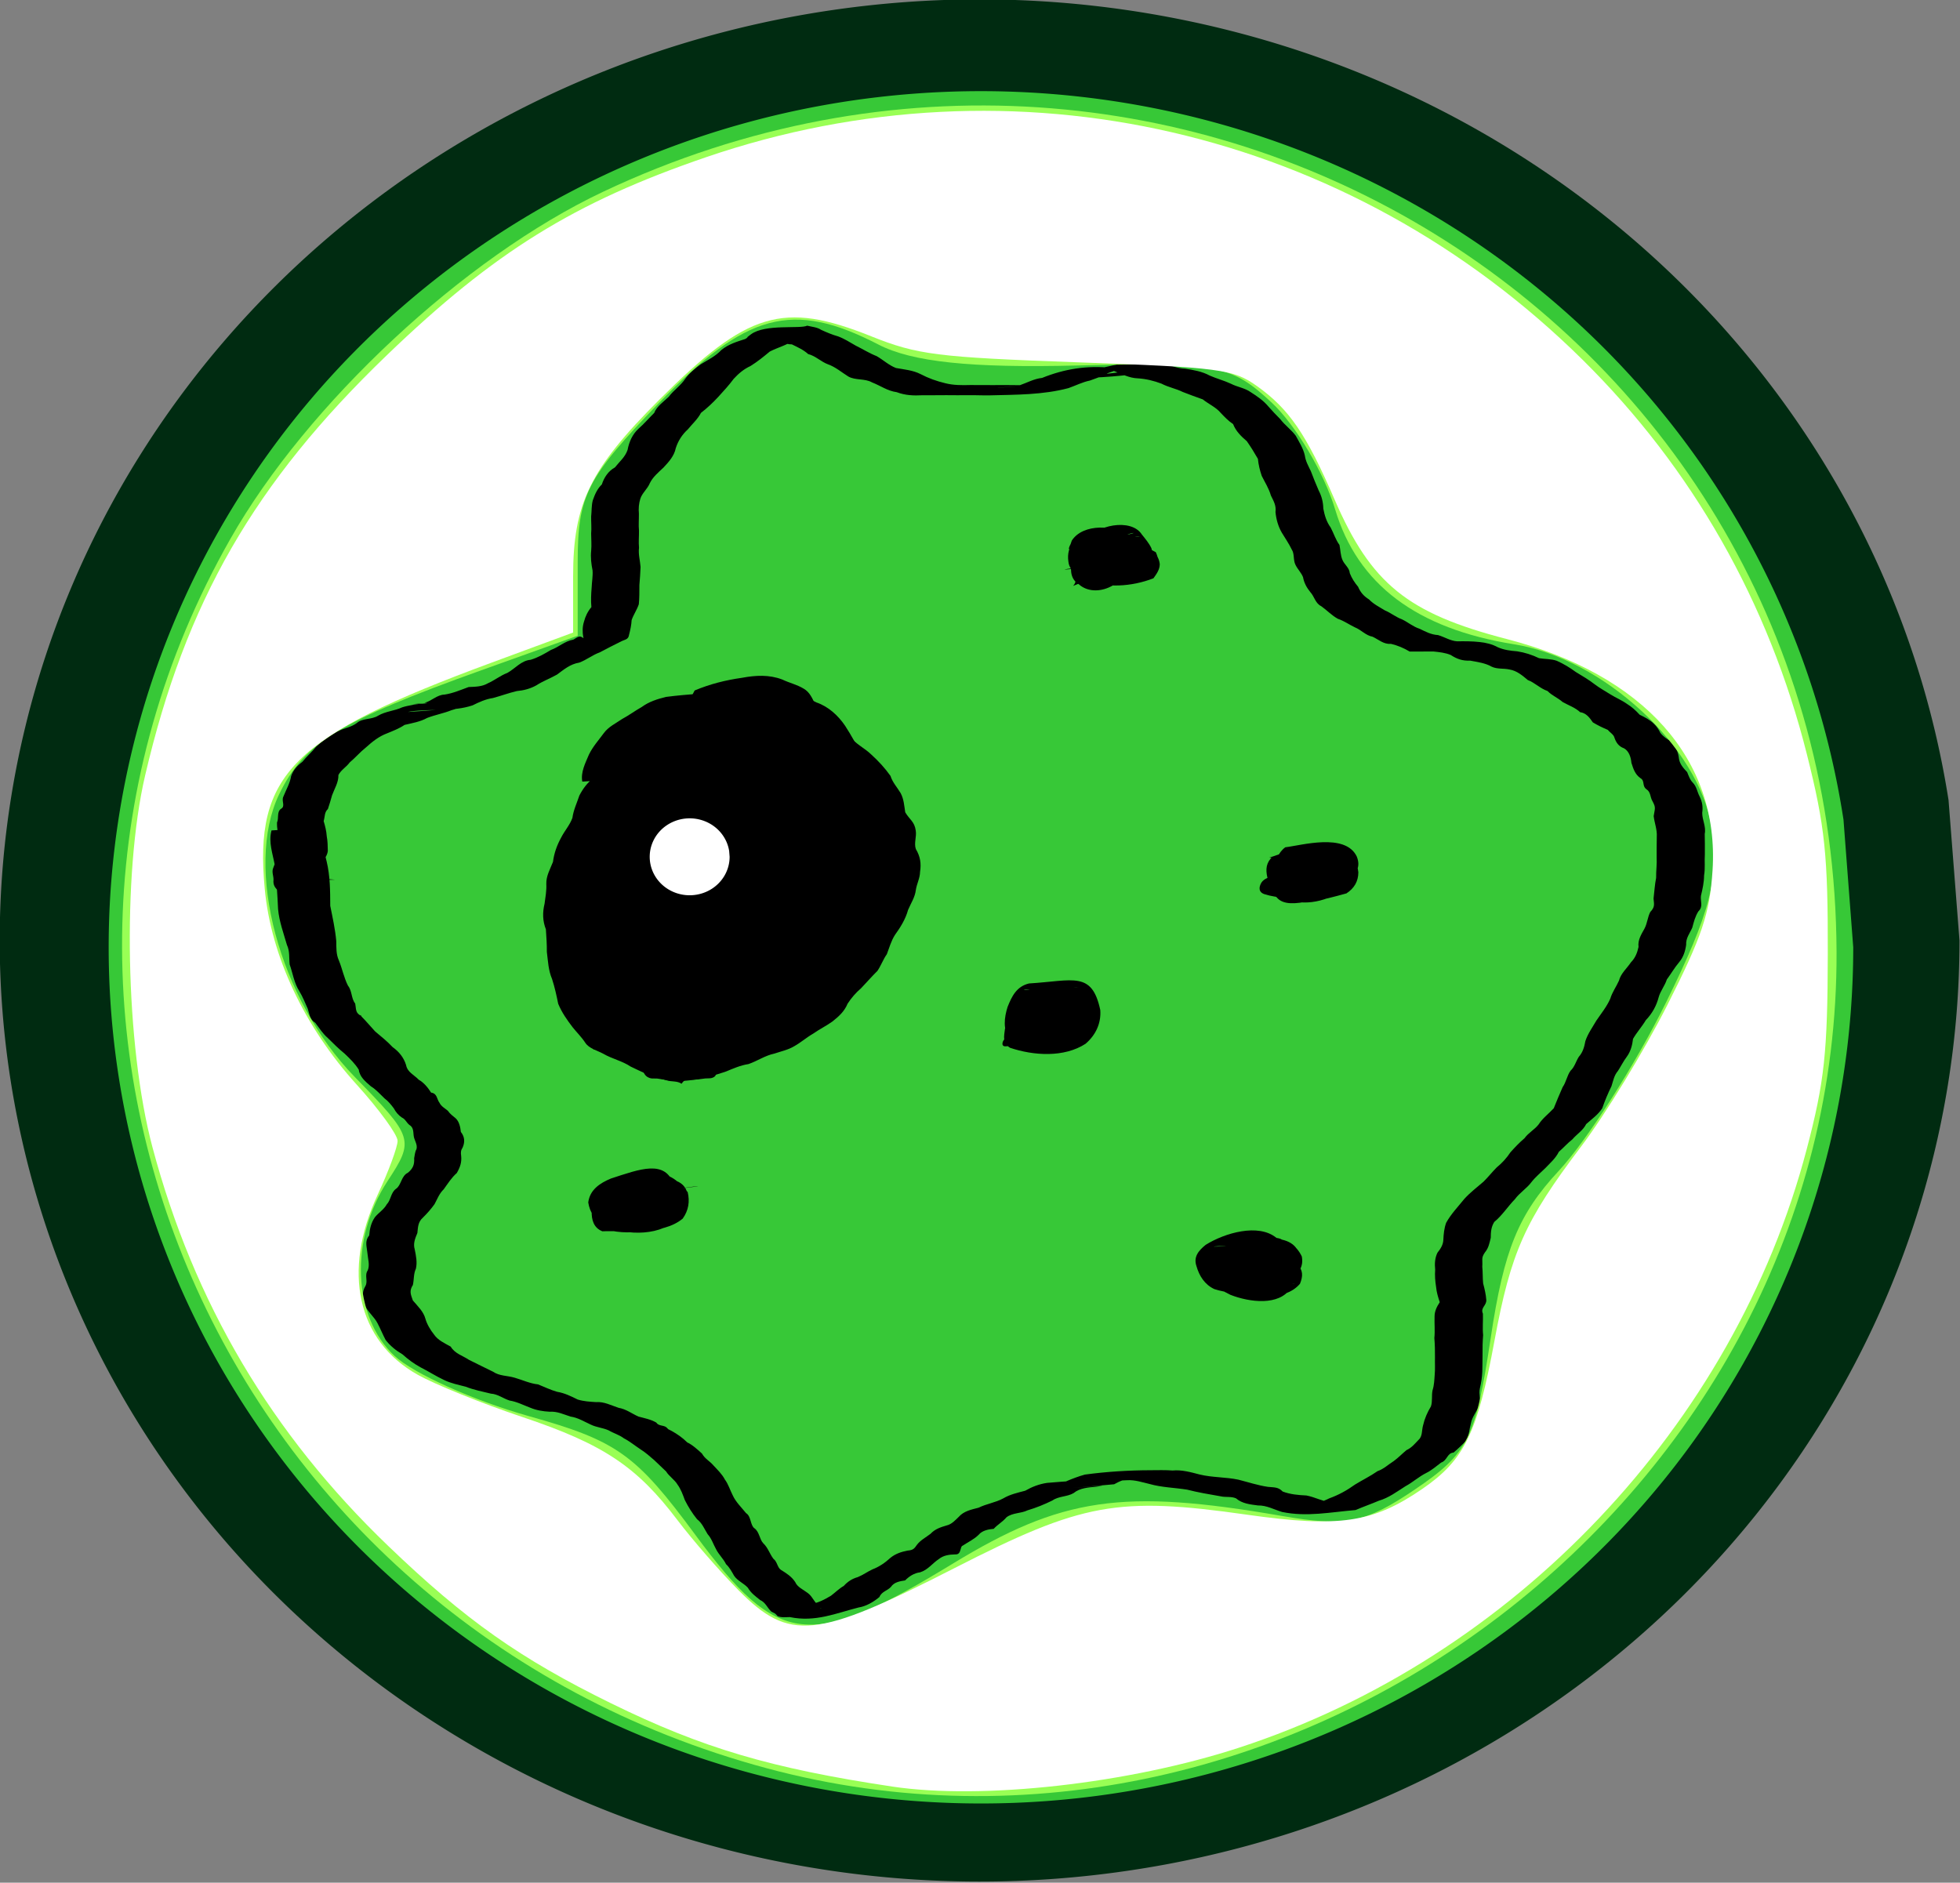 <?xml version="1.0" encoding="UTF-8" standalone="no"?>
<!-- Created with Inkscape (http://www.inkscape.org/) -->

<svg
   xmlns:dc="http://purl.org/dc/elements/1.1/"
   xmlns:cc="http://creativecommons.org/ns#"
   xmlns:rdf="http://www.w3.org/1999/02/22-rdf-syntax-ns#"
   xmlns:svg="http://www.w3.org/2000/svg"
   xmlns="http://www.w3.org/2000/svg"
   version="1.1"
   width="236.364"
   height="227.059"
   id="svg3607">
  <rect width="100%" height="100%" fill="#808080" stroke="none"/>
  <defs
     id="defs3609" />
  <g
     transform="translate(-90.389,-261.69)"
     id="layer1">
    <path
       d="M 446.673,369.325 A 101.432,104.224 0 1 1 445.538,353.779"
       transform="matrix(1.165,0,0,1.089,-193.682,-27.081)"
       id="path3511"
       style="fill:#002b11;fill-opacity:1" />
    <path
       d="m 305.227,421.436 a 74.446,74.446 0 1 1 -0.833,-11.104"
       transform="matrix(1.413,0,0,1.387,-117.407,-208.593)"
       id="path3513"
       style="fill:#37c837;fill-opacity:1" />
    <path
       d="m 128.894,361.498 c 0.157,1.386 0.573,2.726 0.887,4.085 0.424,1.764 0.425,3.563 0.434,5.359 0.283,1.409 0.597,2.817 0.726,4.249 0.01,0.795 -0.025,1.587 0.311,2.324 0.415,1.015 0.605,2.07 1.101,3.052 0.509,0.631 0.378,1.54 0.87,2.154 0.083,0.375 0.035,0.946 0.361,1.24 0.575,0.522 0.059,-0.251 0.407,0.333 0.577,0.574 1.078,1.193 1.638,1.792 0.724,0.602 1.462,1.201 2.104,1.886 0.785,0.564 1.342,1.258 1.624,2.159 0.163,0.881 0.957,1.176 1.532,1.78 0.623,0.348 1.109,0.956 1.49,1.553 0.755,0.099 0.673,0.793 1.011,1.225 0.204,0.431 0.634,0.651 1.005,0.961 0.264,0.381 0.573,0.604 0.945,0.911 0.437,0.399 0.566,1.086 0.627,1.643 0.484,0.614 0.505,1.253 0.189,1.938 -0.204,0.279 -0.206,0.591 -0.157,0.926 0.091,0.801 -0.124,1.397 -0.522,2.092 -0.646,0.569 -1.082,1.278 -1.577,1.962 -0.54,0.519 -0.769,1.167 -1.111,1.798 -0.427,0.592 -0.888,1.118 -1.41,1.63 -0.583,0.516 -0.582,1.139 -0.657,1.844 -0.279,0.668 -0.53,1.278 -0.318,1.986 0.156,0.769 0.319,1.553 0.14,2.323 -0.297,0.619 -0.212,1.293 -0.364,1.96 -0.459,0.73 -0.266,1.116 -0.004,1.867 0.602,0.717 1.278,1.318 1.519,2.218 0.174,0.628 0.603,1.355 1.032,1.887 0.48,0.703 1.27,1.044 2.016,1.465 0.516,0.859 1.419,1.068 2.188,1.586 0.977,0.474 1.931,0.973 2.913,1.437 0.778,0.536 1.718,0.46 2.592,0.72 0.934,0.265 1.867,0.711 2.842,0.811 0.746,0.295 1.481,0.664 2.298,0.893 0.88,0.144 1.677,0.533 2.478,0.932 0.726,0.223 1.465,0.264 2.218,0.312 0.962,-0.075 1.825,0.396 2.721,0.689 0.895,0.151 1.57,0.683 2.382,1.052 0.762,0.209 1.455,0.323 2.155,0.723 0.265,0.413 0.794,0.315 1.15,0.526 0.117,0.07 0.197,0.186 0.296,0.279 0.129,0.066 0.259,0.131 0.388,0.196 0.702,0.386 1.348,0.838 1.908,1.4 0.555,0.234 1.32,0.921 1.775,1.343 0.345,0.632 0.907,0.878 1.36,1.406 0.511,0.555 1.051,1.057 1.404,1.731 0.409,0.546 0.616,1.261 0.944,1.901 0.358,0.793 1.049,1.451 1.604,2.143 0.634,0.382 0.494,1.465 1.012,1.828 0.613,0.446 0.595,1.311 1.065,1.81 0.583,0.545 0.768,1.283 1.232,1.881 0.453,0.331 0.462,1.036 0.893,1.323 0.666,0.409 1.312,0.822 1.729,1.478 0.261,0.618 0.991,0.914 1.516,1.318 0.562,0.412 0.701,1.02 1.244,1.433 0.619,0.266 0.03,0.637 0.459,0.365 0.54,-0.117 1.115,-0.092 1.669,-0.089 0.137,-0.003 0.274,-0.005 0.41,-0.009 -1.778,0.105 -3.553,0.26 -5.332,0.315 -0.143,0.003 0.261,-0.111 0.393,-0.164 0.465,-0.186 0.922,-0.354 1.406,-0.488 0.938,-0.15 1.755,-0.562 2.549,-1.043 0.525,-0.396 0.962,-0.854 1.537,-1.178 0.46,-0.51 1.005,-0.873 1.682,-1.06 0.626,-0.25 1.161,-0.651 1.783,-0.94 0.823,-0.314 1.524,-0.801 2.159,-1.386 0.611,-0.499 1.308,-0.727 2.077,-0.877 0.686,-0.051 0.815,-0.257 1.132,-0.705 0.422,-0.556 1.081,-0.893 1.633,-1.319 0.539,-0.579 1.208,-0.792 1.947,-1.01 0.593,-0.135 1.032,-0.624 1.449,-1.027 0.618,-0.705 1.518,-0.882 2.397,-1.11 0.957,-0.474 2.041,-0.615 2.975,-1.123 0.815,-0.484 1.738,-0.683 2.648,-0.926 0.832,-0.473 1.674,-0.802 2.632,-0.944 3.672,-0.338 13.637,-0.831 2.29,-0.182 0.748,-0.317 1.488,-0.602 2.274,-0.82 2.62,-0.354 5.274,-0.518 7.92,-0.525 0.883,-0.005 1.773,-0.033 2.65,0.033 1.123,-0.106 2.192,0.203 3.27,0.482 1.533,0.374 3.129,0.3 4.663,0.622 1.18,0.297 2.358,0.691 3.561,0.868 0.752,0.082 1.249,-0.003 1.786,0.562 0.901,0.348 1.901,0.434 2.866,0.479 1.021,0.192 1.914,0.699 2.979,0.851 2.357,0.446 7.184,-0.019 -2.851,0.537 0.869,-0.354 1.781,-0.615 2.619,-1.038 1.132,-0.408 2.149,-0.97 3.113,-1.666 0.899,-0.555 1.849,-1.011 2.714,-1.616 0.759,-0.261 1.297,-0.804 1.957,-1.216 0.556,-0.406 1.015,-0.892 1.542,-1.325 0.612,-0.276 1.004,-0.766 1.444,-1.228 0.501,-0.431 0.375,-1.155 0.553,-1.76 0.185,-0.811 0.511,-1.562 0.948,-2.284 0.212,-0.644 0.05,-1.286 0.197,-1.956 0.199,-0.612 0.21,-1.258 0.258,-1.893 0.064,-0.677 0.01,-1.359 0.03,-2.039 0.01,-0.781 -0.01,-1.572 -0.074,-2.355 0.088,-0.863 -0.003,-1.724 0.025,-2.588 -0.003,-0.649 0.273,-1.198 0.625,-1.732 -0.194,-0.602 -0.385,-1.205 -0.44,-1.836 -0.111,-0.689 -0.166,-1.402 -0.112,-2.1 -0.077,-0.686 -0.035,-1.406 0.275,-2.034 0.365,-0.461 0.684,-0.942 0.71,-1.535 0.035,-0.731 0.092,-1.374 0.338,-2.073 0.587,-1.067 1.44,-1.941 2.199,-2.888 0.697,-0.765 1.528,-1.397 2.312,-2.075 0.554,-0.544 1.036,-1.161 1.587,-1.715 0.648,-0.526 1.195,-1.131 1.65,-1.817 0.527,-0.591 1.094,-1.19 1.705,-1.706 0.467,-0.657 1.206,-1.029 1.695,-1.658 0.486,-0.764 1.227,-1.295 1.832,-1.958 0.35,-0.861 0.684,-1.693 1.069,-2.544 0.434,-0.622 0.516,-1.368 0.949,-1.976 0.502,-0.462 0.649,-1.134 1.002,-1.685 0.486,-0.546 0.668,-1.208 0.791,-1.894 0.292,-0.895 0.855,-1.653 1.317,-2.463 0.598,-0.879 1.266,-1.69 1.689,-2.659 0.232,-0.778 0.713,-1.424 1.043,-2.161 0.227,-0.889 0.962,-1.486 1.455,-2.229 0.517,-0.524 0.759,-1.155 0.906,-1.843 -0.108,-0.845 0.337,-1.513 0.726,-2.227 0.334,-0.627 0.36,-1.349 0.687,-1.986 0.575,-0.6 0.467,-0.901 0.398,-1.62 0.1,-0.835 0.145,-1.671 0.311,-2.498 -0.015,-0.834 0.111,-1.671 0.064,-2.503 0.01,-0.818 -0.01,-1.635 0.015,-2.453 0.058,-0.861 -0.277,-1.652 -0.374,-2.495 0.138,-0.911 0.291,-0.997 -0.128,-1.767 -0.326,-0.526 -0.203,-1.131 -0.743,-1.465 -0.57,-0.424 -0.151,-1.017 -0.732,-1.348 -0.648,-0.456 -0.861,-1.144 -1.083,-1.846 -0.058,-0.646 -0.279,-1.414 -0.901,-1.754 -0.621,-0.219 -0.939,-0.678 -1.141,-1.264 -0.092,-0.396 -0.525,-0.613 -0.801,-0.953 -0.588,-0.246 -1.233,-0.554 -1.807,-0.905 -0.387,-0.564 -0.797,-1.127 -1.534,-1.231 -0.605,-0.563 -1.389,-0.818 -2.105,-1.223 -0.596,-0.521 -1.28,-0.771 -1.827,-1.329 -0.879,-0.298 -1.527,-1.005 -2.377,-1.323 -0.65,-0.543 -1.317,-1.122 -2.19,-1.268 -0.737,-0.165 -1.455,-0.023 -2.146,-0.334 -0.796,-0.459 -1.728,-0.57 -2.623,-0.74 -0.905,0.047 -1.599,-0.198 -2.337,-0.681 -0.678,-0.278 -1.372,-0.348 -2.095,-0.421 -0.955,-0.009 -1.908,0.023 -2.863,0.005 -0.704,-0.42 -1.438,-0.734 -2.235,-0.922 -0.908,0.067 -1.466,-0.506 -2.23,-0.864 -0.842,-0.159 -1.355,-0.821 -2.138,-1.134 -0.715,-0.342 -1.297,-0.772 -2.051,-1.028 -0.746,-0.411 -1.321,-1.034 -1.998,-1.516 -0.729,-0.357 -0.822,-1.159 -1.312,-1.689 -0.444,-0.541 -0.765,-1.128 -0.887,-1.809 -0.189,-0.51 -0.65,-0.958 -0.909,-1.487 -0.303,-0.588 -0.098,-1.33 -0.457,-1.861 -0.342,-0.711 -0.785,-1.348 -1.192,-2.021 -0.445,-0.764 -0.678,-1.615 -0.765,-2.482 0.105,-0.798 -0.222,-1.323 -0.556,-2.007 -0.242,-0.853 -0.711,-1.568 -1.102,-2.362 -0.228,-0.662 -0.395,-1.362 -0.463,-2.057 -0.422,-0.738 -0.849,-1.434 -1.338,-2.131 -0.704,-0.598 -1.317,-1.209 -1.655,-2.062 -0.571,-0.377 -1.033,-0.868 -1.5,-1.358 -0.568,-0.683 -1.452,-1.052 -2.152,-1.619 -0.836,-0.294 -1.603,-0.579 -2.418,-0.896 -0.839,-0.417 -1.729,-0.561 -2.563,-1.003 -0.92,-0.346 -1.887,-0.584 -2.875,-0.641 -0.99,-0.028 -1.934,-0.522 -2.855,-0.881 -2.119,0.713 -0.293,0.059 4.923,-0.198 0.254,-0.014 -0.485,0.151 -0.725,0.233 -0.469,0.16 -0.45,0.138 -0.951,0.234 -3.057,0.444 -6.164,0.604 -9.255,0.593 -1.889,0.019 -5.156,0.065 4.8,-0.3 0.154,-0.005 -0.298,0.075 -0.443,0.126 -0.422,0.148 -0.829,0.324 -1.257,0.462 -0.901,0.185 -1.71,0.604 -2.569,0.907 -3.061,0.821 -6.335,0.796 -9.49,0.876 -0.861,0.019 -1.72,-0.033 -2.581,-0.019 -0.893,-0.003 -1.785,0.019 -2.678,-0.003 -0.949,-9e-5 -1.898,0.019 -2.847,0.009 -1.111,0.059 -2.093,0.019 -3.134,-0.372 -1.099,-0.143 -1.972,-0.792 -2.965,-1.175 -0.89,-0.506 -2.003,-0.221 -2.867,-0.715 -0.801,-0.498 -1.521,-1.134 -2.434,-1.461 -0.855,-0.313 -1.51,-1.02 -2.41,-1.245 -0.572,-0.524 -1.267,-0.822 -1.96,-1.167 -0.798,0.014 -1.473,-0.399 -2.097,-0.838 -0.524,-0.099 -1.022,-0.308 -1.559,-0.277 8.859,-0.774 5.747,-1.029 3.879,0.632 -0.884,0.596 -1.942,0.86 -2.891,1.351 -0.748,0.621 -1.501,1.236 -2.335,1.749 -0.796,0.365 -1.435,0.908 -2.013,1.539 -0.566,0.765 -1.213,1.466 -1.855,2.171 -0.65,0.702 -1.332,1.348 -2.091,1.933 -0.395,0.757 -1.042,1.331 -1.58,1.988 -0.698,0.633 -1.178,1.394 -1.459,2.266 -0.191,0.946 -0.84,1.657 -1.488,2.351 -0.623,0.589 -1.266,1.114 -1.644,1.879 -0.268,0.676 -0.925,1.185 -1.142,1.87 -0.183,0.575 -0.23,1.202 -0.173,1.802 0.01,0.68 -0.057,1.367 0.01,2.044 0.01,0.687 -0.063,1.38 0.003,2.064 -0.098,0.807 0.132,1.554 0.187,2.324 -0.03,0.728 -0.077,1.449 -0.141,2.174 -0.004,0.771 0.01,1.548 -0.069,2.317 -0.225,0.675 -0.631,1.237 -0.864,1.905 -0.035,0.596 -0.156,1.185 -0.31,1.763 -0.082,0.625 -0.494,0.567 -0.97,0.824 -0.859,0.422 -1.713,0.859 -2.56,1.311 -0.89,0.316 -1.596,0.916 -2.487,1.239 -1.083,0.178 -1.829,0.821 -2.668,1.439 -0.819,0.468 -1.702,0.784 -2.493,1.298 -0.735,0.412 -1.521,0.617 -2.361,0.694 -0.969,0.228 -1.902,0.576 -2.865,0.837 -0.874,0.127 -1.688,0.494 -2.466,0.885 -2.346,0.791 -5.046,0.402 -7.403,0.726 -1.767,0.244 3.561,-0.263 5.345,-0.315 0.172,-0.003 -0.323,0.116 -0.484,0.173 -0.955,0.383 -1.979,0.565 -2.937,0.933 -0.846,0.472 -1.799,0.621 -2.73,0.843 -0.642,0.439 -1.369,0.709 -2.083,1.008 -1.026,0.378 -1.805,1.019 -2.592,1.725 -0.696,0.553 -1.257,1.223 -1.939,1.794 -0.41,0.566 -1.04,0.893 -1.36,1.515 0.02,0.9 -0.471,1.634 -0.766,2.446 -0.156,0.557 -0.315,1.101 -0.501,1.654 -0.434,0.389 -0.347,0.918 -0.513,1.456 0.179,0.604 0.332,1.195 0.372,1.825 0.111,0.585 0.121,1.19 0.13,1.783 -0.07,0.697 -0.67,1.193 -0.856,1.832 -0.302,0.597 -0.07,0.762 -0.062,1.351 -0.045,0.619 -0.212,0.532 0.217,0.469 0.461,2.61 -7.113,2.207 -5.427,-0.249 0.259,-0.356 0.619,-0.37 1.035,-0.437 0,0 5.965,0.494 5.965,0.494 l 0,0 c -0.478,0.009 -0.961,0.042 -1.438,-0.003 -1.703,1.102 -6.013,-1.232 -5.561,1.172 -0.331,-0.273 -0.471,-0.69 -0.423,-1.111 0.03,-0.518 -0.261,-0.985 -0.02,-1.511 0.215,-0.585 0.445,-1.194 0.894,-1.653 -0.01,-0.569 -0.045,-1.119 -0.106,-1.689 -0.231,-0.682 -0.369,-1.396 -0.343,-2.113 0.241,-0.491 -0.05,-1.255 0.465,-1.631 0.598,-0.319 0.03,-0.94 0.3,-1.482 0.333,-0.827 0.787,-1.589 0.934,-2.466 0.248,-0.724 0.727,-1.259 1.354,-1.724 0.511,-0.644 1.145,-1.166 1.648,-1.814 0.805,-0.807 1.635,-1.506 2.721,-1.917 0.738,-0.346 1.541,-0.453 2.207,-0.957 0.674,-0.604 1.786,-0.383 2.567,-0.884 0.926,-0.534 1.923,-0.559 2.892,-1.001 2.647,-0.883 13.653,-1.259 1.552,-0.412 -1.284,0.09 2.561,-0.065 1.179,-0.15 0.834,-0.203 1.463,-0.953 2.374,-0.977 1.014,-0.149 1.961,-0.565 2.915,-0.912 0.805,-0.037 1.607,-0.033 2.316,-0.45 0.822,-0.362 1.505,-0.934 2.36,-1.258 0.937,-0.521 1.66,-1.484 2.801,-1.578 0.907,-0.277 1.656,-0.716 2.445,-1.186 0.938,-0.337 1.688,-1.081 2.713,-1.247 0.565,-0.337 0.721,-0.544 1.215,-0.175 0.03,0.023 -0.015,-0.072 -0.025,-0.109 -0.113,-0.628 -0.113,-1.272 0.086,-1.885 0.166,-0.64 0.455,-1.239 0.892,-1.753 -0.073,-0.777 -0.035,-1.57 0.03,-2.345 0.025,-0.69 0.161,-1.383 0.111,-2.071 -0.157,-0.8 -0.254,-1.578 -0.167,-2.392 0.065,-0.684 -0.004,-1.376 -0.004,-2.062 0.063,-0.681 -0.01,-1.37 3e-4,-2.054 0.076,-0.656 0.025,-1.324 0.204,-1.972 0.245,-0.687 0.535,-1.376 1.085,-1.896 0.269,-0.84 0.776,-1.609 1.583,-2.059 0.553,-0.707 1.215,-1.221 1.519,-2.098 0.178,-0.956 0.573,-1.873 1.312,-2.557 0.68,-0.595 1.264,-1.284 1.905,-1.915 0.289,-0.793 1.165,-1.366 1.762,-1.959 0.598,-0.797 1.447,-1.346 1.981,-2.164 0.497,-0.678 1.185,-1.234 1.862,-1.736 0.888,-0.548 1.778,-0.965 2.497,-1.732 0.856,-0.692 1.81,-0.979 2.856,-1.316 1.605,-0.977 -0.732,0.494 0.711,-0.572 1.726,-1.275 5.886,-0.622 6.778,-1.039 0.57,0.144 1.183,0.17 1.685,0.504 0.666,0.302 1.329,0.586 2.033,0.783 0.771,0.28 1.417,0.716 2.123,1.112 0.853,0.417 1.647,0.926 2.532,1.272 0.8,0.456 1.466,1.1 2.333,1.433 1.011,0.183 2.045,0.263 2.973,0.739 0.955,0.502 1.926,0.843 2.983,1.099 0.987,0.249 1.986,0.243 3.002,0.215 0.922,-0.005 1.844,0.005 2.766,0.009 0.891,-0.019 1.781,10e-4 2.672,0.005 0.936,0.018 1.87,-0.033 2.805,-0.05 2.431,-0.091 0.407,-0.019 -4.761,0.34 -1.506,0.105 3.978,-0.199 2.467,-0.269 0.908,-0.314 1.748,-0.795 2.715,-0.893 2.659,-1.078 5.399,-1.526 8.412,-1.211 6.368,-0.2 -8.009,0.516 -2.396,0.22 2.74,-0.419 5.517,-1.605 8.343,-0.87 0.963,0.274 1.872,0.723 2.897,0.747 1.02,0.162 2.042,0.332 2.956,0.831 0.839,0.37 1.727,0.596 2.559,0.985 0.772,0.401 1.675,0.505 2.39,1.017 0.78,0.496 1.554,1.032 2.14,1.741 0.452,0.522 0.926,1.011 1.41,1.496 0.563,0.746 1.315,1.269 1.875,2.011 0.419,0.771 0.91,1.541 1.099,2.394 0.094,0.683 0.415,1.24 0.719,1.872 0.306,0.787 0.611,1.583 0.953,2.348 0.37,0.712 0.536,1.397 0.557,2.184 0.15,0.802 0.381,1.583 0.876,2.264 0.38,0.703 0.594,1.458 1.071,2.115 0.131,0.618 0.114,1.253 0.371,1.833 0.238,0.547 0.828,0.931 0.876,1.578 0.246,0.619 0.568,1.117 1.002,1.637 0.278,0.67 0.687,1.13 1.319,1.526 0.541,0.565 1.252,0.915 1.919,1.325 0.714,0.291 1.302,0.801 2.029,1.062 0.737,0.345 1.358,0.9 2.152,1.15 0.732,0.352 1.367,0.705 2.214,0.758 0.779,0.224 1.491,0.703 2.309,0.754 0.902,-0.014 1.808,-0.014 2.705,0.085 0.765,0.076 1.526,0.259 2.198,0.63 0.765,0.334 1.509,0.422 2.342,0.491 0.927,0.145 1.793,0.423 2.633,0.828 0.71,0.123 1.453,0.069 2.144,0.317 0.823,0.367 1.56,0.813 2.28,1.345 0.786,0.468 1.576,0.942 2.297,1.495 0.592,0.454 1.256,0.807 1.887,1.21 0.643,0.404 1.36,0.694 1.981,1.137 0.602,0.37 1.075,0.805 1.545,1.315 0.612,0.299 1.24,0.614 1.72,1.095 0.355,0.333 0.566,0.681 0.779,1.096 0.363,0.463 0.793,0.747 1.313,1.037 0.542,0.621 0.846,1.282 0.931,2.095 0.1,0.648 0.544,1.127 0.984,1.601 0.188,0.449 0.326,0.908 0.681,1.267 0.475,0.488 0.52,1.098 0.822,1.669 0.325,0.647 0.411,1.262 0.313,1.977 -0.004,0.864 0.486,1.656 0.302,2.534 0.03,0.819 0.01,1.636 0.015,2.455 -0.058,0.85 0.057,1.709 -0.093,2.557 -0.004,0.833 -0.183,1.635 -0.376,2.443 -0.102,0.666 0.316,1.295 -0.317,1.896 -0.393,0.636 -0.532,1.23 -0.73,1.956 -0.313,0.715 -0.784,1.252 -0.739,2.075 -0.105,0.749 -0.338,1.504 -0.847,2.095 -0.555,0.658 -0.956,1.366 -1.481,2.078 -0.243,0.766 -0.778,1.391 -0.985,2.141 -0.266,1.034 -0.793,1.983 -1.548,2.766 -0.468,0.792 -1.089,1.461 -1.546,2.259 -0.084,0.754 -0.284,1.515 -0.743,2.143 -0.42,0.563 -0.692,1.127 -1.069,1.714 -0.478,0.559 -0.565,1.17 -0.788,1.855 -0.432,0.879 -0.793,1.748 -1.114,2.666 -0.51,0.773 -1.25,1.291 -1.935,1.902 -0.398,0.789 -1.105,1.181 -1.666,1.841 -0.598,0.465 -1.055,1.006 -1.631,1.503 -0.399,0.796 -1.022,1.323 -1.63,1.965 -0.565,0.559 -1.199,1.073 -1.68,1.697 -0.592,0.786 -1.417,1.266 -1.994,2.059 -0.86,0.881 -1.519,1.944 -2.482,2.733 -0.383,0.617 -0.417,1.194 -0.425,1.916 -0.151,0.614 -0.259,1.229 -0.687,1.736 -0.504,0.721 -0.271,0.875 -0.334,1.746 0.07,0.672 0.035,1.343 0.103,2.016 0.175,0.656 0.335,1.328 0.382,1.999 0.035,0.689 -0.736,0.926 -0.409,1.65 0.03,0.862 -0.064,1.723 0.025,2.584 -0.061,0.785 -0.083,1.579 -0.07,2.364 0.01,0.691 -0.03,1.38 -0.03,2.069 -0.03,0.669 -0.131,1.331 -0.29,1.982 -0.171,0.747 0.156,1.352 -0.098,2.084 -0.303,0.757 -0.857,1.38 -0.992,2.186 -0.196,0.687 -0.214,1.44 -0.538,2.03 -0.503,0.496 -0.996,0.998 -1.543,1.451 -0.796,0.062 -0.745,0.943 -1.506,1.211 -0.601,0.446 -1.128,0.929 -1.799,1.255 -0.881,0.438 -1.614,1.122 -2.49,1.59 -1.048,0.66 -2.009,1.4 -3.226,1.757 -0.938,0.397 -1.867,0.721 -2.802,1.122 -3.092,0.261 -5.879,0.846 -8.856,0.232 -0.972,-0.29 -1.873,-0.81 -2.917,-0.787 -0.927,-0.121 -1.91,-0.219 -2.632,-0.85 -0.571,-0.27 -1.287,-0.103 -1.901,-0.259 -1.343,-0.232 -2.684,-0.459 -4.006,-0.796 -1.509,-0.242 -3.056,-0.264 -4.533,-0.684 -0.889,-0.21 -1.765,-0.508 -2.694,-0.455 -0.965,0.072 -1.934,0.019 -2.9,0.023 -3.755,0.033 7.36,-0.586 3.569,-0.284 -0.804,0.072 -1.554,0.353 -2.243,0.75 -19.272,1.746 2.611,-0.294 -2.153,0.294 -0.962,0.102 -1.97,0.138 -2.742,0.774 -0.772,0.452 -1.794,0.355 -2.554,0.889 -0.981,0.481 -1.936,0.87 -3.003,1.189 -0.808,0.397 -1.791,0.268 -2.537,0.842 -0.464,0.556 -1.043,0.847 -1.534,1.387 -0.631,0.046 -1.401,0.211 -1.808,0.709 -0.572,0.567 -1.261,0.871 -1.932,1.32 -0.359,0.086 -0.117,1.106 -0.9,1.055 -0.714,0.014 -1.411,0.104 -1.973,0.558 -0.777,0.504 -1.316,1.312 -2.268,1.603 -0.725,0.092 -1.306,0.477 -1.804,0.976 -0.631,0.092 -1.334,0.214 -1.702,0.773 -0.42,0.475 -1.117,0.552 -1.396,1.227 -0.671,0.575 -1.613,1.132 -2.506,1.263 -2.735,0.691 -5.207,1.799 -8.304,1.16 -0.468,0.005 -1.039,0.08 -1.465,-0.111 -0.388,-0.417 -0.18,-0.239 -0.768,-0.556 -0.485,-0.456 -0.684,-1.102 -1.344,-1.393 -0.552,-0.437 -1.129,-0.862 -1.475,-1.477 -0.487,-0.54 -1.248,-0.826 -1.665,-1.449 -0.294,-0.509 -0.527,-0.981 -0.972,-1.399 -0.332,-0.682 -0.888,-1.149 -1.223,-1.847 -0.334,-0.598 -0.516,-1.24 -0.992,-1.765 -0.402,-0.635 -0.651,-1.33 -1.282,-1.81 -0.569,-0.707 -1.065,-1.498 -1.468,-2.302 -0.245,-0.659 -0.468,-1.298 -0.879,-1.864 -0.347,-0.594 -1.02,-1.002 -1.385,-1.595 -0.468,-0.454 -0.945,-0.9 -1.417,-1.351 -0.54,-0.467 -1.071,-0.943 -1.683,-1.325 -0.668,-0.44 -1.277,-0.951 -1.992,-1.319 -0.543,-0.419 -1.233,-0.601 -1.827,-0.955 -0.697,-0.316 -1.464,-0.357 -2.157,-0.694 -0.806,-0.365 -1.544,-0.842 -2.452,-0.972 -0.832,-0.263 -1.597,-0.648 -2.501,-0.583 -0.806,-0.042 -1.618,-0.171 -2.36,-0.489 -0.827,-0.311 -1.604,-0.722 -2.492,-0.863 -0.774,-0.251 -1.416,-0.778 -2.246,-0.83 -1.022,-0.249 -2.056,-0.45 -3.037,-0.836 -0.889,-0.234 -1.79,-0.407 -2.621,-0.814 -0.967,-0.453 -1.863,-1.038 -2.814,-1.518 -0.81,-0.439 -1.509,-0.961 -2.188,-1.57 -0.775,-0.451 -1.493,-1.031 -2.034,-1.735 -0.348,-0.659 -0.626,-1.35 -0.974,-2.012 -0.415,-0.806 -1.199,-1.383 -1.563,-2.23 -0.269,-0.797 -0.347,-1.495 0.091,-2.247 0.359,-0.629 -0.143,-1.282 0.295,-1.917 0.265,-0.649 0.01,-1.397 -0.045,-2.071 -0.067,-0.779 -0.362,-1.426 0.216,-2.127 0.054,-0.773 0.228,-1.542 0.683,-2.194 0.451,-0.559 1.084,-0.921 1.439,-1.566 0.501,-0.509 0.472,-1.429 1.129,-1.88 0.623,-0.438 0.616,-1.561 1.421,-1.928 0.607,-0.512 0.796,-0.972 0.748,-1.748 0.083,-0.366 0.085,-0.762 0.282,-1.094 0.158,-0.609 -0.305,-1.084 -0.347,-1.684 -0.045,-0.472 -0.03,-0.958 -0.507,-1.233 -0.357,-0.29 -0.481,-0.7 -0.904,-0.893 -0.45,-0.306 -0.732,-0.661 -0.979,-1.115 -0.329,-0.437 -0.65,-0.844 -1.106,-1.187 -0.548,-0.516 -1.019,-1.073 -1.666,-1.472 -0.636,-0.563 -1.34,-1.119 -1.451,-1.999 -0.463,-0.75 -1.058,-1.317 -1.699,-1.929 -0.723,-0.59 -1.391,-1.245 -2.045,-1.901 -0.62,-0.532 -1.007,-1.189 -1.499,-1.819 -0.679,-0.419 -0.695,-1.062 -0.911,-1.703 -0.326,-0.721 -0.606,-1.45 -1.029,-2.141 -0.623,-0.985 -0.768,-2.112 -1.15,-3.194 -0.092,-0.8 0.03,-1.605 -0.332,-2.362 -0.41,-1.428 -0.933,-2.828 -1.067,-4.316 -0.08,-1.755 -0.194,-3.513 -0.389,-5.26 -0.248,-1.413 -0.789,-2.79 -0.403,-4.232 0,0 5.767,-0.349 5.767,-0.349 z"
       id="path3100-5"
       style="fill:#000000;fill-opacity:1" />
    <path
       d="m 227.306,327.578 c -0.111,1.247 -0.59,2.361 -1.207,3.448 -2.46,2.885 -6.251,2.314 -6.602,-0.965 -0.159,-1.057 -0.268,-2.161 0.144,-3.174 1.359,-2.099 5.205,-1.921 7.137,-0.471 0.567,0.788 0.671,1.619 0.39,2.525 -0.319,0.949 -0.949,1.567 -1.75,2.149 -3.179,2.381 -6.181,1.542 -5.842,-1.097 0.262,-0.849 0.871,-1.319 1.653,-1.704 2.803,-0.656 5.999,-1.502 8.539,-0.005 0.367,0.773 0.392,1.447 0.092,2.254 -0.364,0.786 -1.118,0.952 -1.918,1.093 -1.958,0.127 -7.433,1.66 -7.735,-1.749 0.365,-0.972 0.617,-2.024 1.131,-2.931 1.12,-1.941 5.459,-2.823 6.752,-0.799 0.417,0.524 0.851,1.028 1.148,1.645 0.254,0.786 -0.158,1.601 -0.749,2.139 -2.401,1.243 -6.237,1.522 -8.272,-0.435 -0.083,-0.363 -0.915,-1.458 -0.932,-1.681 0.755,-2.773 5.839,-1.45 8.192,-0.439 1.042,0.169 1.51,0.781 1.182,1.723 -0.424,0.59 -0.981,1.002 -1.654,1.289 -1.566,0.288 -7.475,2.019 -7.775,-0.981 -0.14,-0.944 0.083,-1.756 0.679,-2.509 2.248,-1.797 6.197,-1.394 8.326,0.354 0.991,0.583 1.897,1.319 2.015,2.477 -0.01,0.674 -0.389,1.174 -0.762,1.701 -2.694,1.043 -5.693,1.184 -8.315,0.223 -0.74,-0.274 -1.196,-0.94 -1.433,-1.644 -0.058,-0.17 -0.056,-0.343 -0.045,-0.518 7.5e-4,-0.033 0.001,-0.067 0.002,-0.1 0,0 5.361,-0.103 5.361,-0.103 l 0,0 c -7.4e-4,-0.033 -0.002,-0.059 -0.003,-0.089 0.087,0.055 0.185,0.111 0.235,0.199 0.472,0.526 0.965,1.03 1.689,1.217 0.611,0.221 1.742,0.139 1.345,0.169 -9.42,0.706 -6.411,0.291 -4.427,0.383 0.47,0.12 0.471,-0.675 0.564,-1.018 -0.175,-0.934 -1.57,-1.389 -2.184,-2.018 -0.393,-0.285 -0.772,-0.588 -1.265,-0.696 -0.119,-0.028 -0.484,-0.028 -0.363,-0.042 5.202,-0.493 7.05,0.014 5.031,-0.504 -0.433,0.649 -0.751,1.265 -0.771,2.056 0.304,0.663 1.547,0.637 1.178,0.678 -11.29,1.252 -6.606,0.618 -4.896,0.383 0.834,-0.104 1.294,-0.437 1.866,-1.01 0.608,0.356 -1.118,-0.682 -1.343,-0.581 -2.632,-0.719 -3.793,-0.037 3.666,-0.854 0.15,-0.019 -0.318,0.009 -0.447,-0.067 -0.094,-0.055 -0.099,-0.189 -0.149,-0.283 0.636,0.161 0.703,1.063 1.178,1.431 0.393,0.238 0.768,0.469 1.225,0.581 0.144,0.037 0.587,0.058 0.439,0.072 -5.108,0.493 -7.082,-0.009 -4.916,0.495 0.467,-0.319 1.105,-0.816 0.823,-1.422 -0.24,-0.543 -0.803,-0.934 -0.99,-1.511 -1.666,-0.934 -0.161,-0.062 5.246,-0.435 0.197,-0.014 -0.477,-0.073 -0.586,0.085 -0.051,0.074 -0.015,0.176 -0.03,0.264 -0.111,0.988 -0.609,1.85 -1.143,2.68 0.481,2.544 7.674,0.836 -3.878,1.7 0.679,-0.019 1.423,-0.047 1.988,-0.437 0.126,-0.499 0.537,-1.14 -0.111,-1.452 -0.665,-0.216 -1.911,-0.26 -1.466,-0.299 9.236,-0.817 6.426,-0.463 4.426,-0.32 -0.78,0.092 -1.31,0.491 -1.621,1.183 -1.796,2.343 6.781,0.142 -5.637,1.047 -0.054,0.003 0.01,0.103 0.02,0.155 0.406,-0.724 1.289,-1.076 1.525,-1.918 0.23,-0.601 0.496,-1.296 -0.082,-1.806 -0.435,-0.197 -0.962,-0.248 -0.811,-0.266 9.81,-1.129 6.318,-1.588 4.991,-0.293 -0.365,0.813 0.341,2.01 0.02,2.887 0.04,0.306 0.04,0.618 0.09,0.922 0.02,0.114 0.22,0.312 0.102,0.333 -8.337,1.495 -5.084,2.25 -5.488,0.236 0.486,-1.131 0.959,-2.239 1.408,-3.381 0,0 5.798,-0.171 5.798,-0.171 z"
       id="path3102-9"
       style="fill:#000000;fill-opacity:1" />
    <path
       d="m 243.443,365.129 c 2.884,-1.021 6.44,-1.733 9.357,-0.895 0.934,0.629 1.273,1.609 1.397,2.657 -0.002,1.103 -0.51,1.946 -1.439,2.548 -2.753,0.748 -6.052,1.737 -8.654,0.346 -0.78,-0.502 -0.956,-1.334 -0.715,-2.157 0.178,-0.85 0.51,-1.604 1.295,-2.064 2.697,-0.205 6.365,-1.48 8,1.161 0.363,0.785 -0.002,1.645 -0.464,2.321 -1.867,1.481 -5.382,2.126 -7.289,0.667 -1.022,-0.313 -1.408,-1.304 -1.708,-2.202 -0.225,-0.998 -0.15,-1.801 0.645,-2.517 2.944,-1.104 6.682,-1.525 9.343,0.248 0.705,0.776 0.496,1.972 0.149,2.874 -0.415,0.73 -0.97,1.284 -1.778,1.574 -3.476,0.53 -7.447,2.388 -7.763,-1.31 -0.045,-1.044 0.01,-2.146 0.533,-3.077 2.206,-1.799 6.085,-1.645 8.55,-0.249 0.97,0.813 0.846,1.69 0.371,2.729 -1.606,2.226 -6.298,3.466 -8.381,1.503 -0.87,-0.793 -0.907,-1.699 -0.975,-2.788 0.276,-0.959 0.622,-2.01 1.473,-2.624 1.901,-0.214 7.213,-1.778 8.61,1.1 0.537,1.305 -0.089,2.124 -1.075,2.993 -2.766,1.776 -6.937,2.547 -10.045,1.565 -0.734,-0.237 -0.708,-0.851 -0.355,-1.424 0.347,-0.483 0.94,-0.638 1.503,-0.775 0.413,-0.092 -0.1,0.023 0.21,-0.047 0,0 5.414,0.4 5.414,0.4 l 0,0 c -0.04,0.005 -0.083,1.4e-4 -0.123,0.019 -0.461,0.109 -0.896,0.297 -1.359,0.397 -0.399,0.449 -0.686,0.088 0.443,0.296 2.328,0.098 0.477,5e-4 -4.901,0.421 -0.208,0.019 0.421,0.014 0.625,-0.028 0.846,-0.171 1.554,-0.689 2.339,-1.003 0.722,-0.429 2.29,-1.115 1.54,-2.136 -1.793,-1.849 -7.097,-0.649 3.013,-1.446 -0.933,-0.019 -1.044,1.245 -1.364,1.935 -0.057,0.813 -0.056,1.719 0.731,2.219 2.107,0.302 0.306,0.018 -5.038,0.453 -0.143,0.009 0.291,0.033 0.429,-0.005 0.567,-0.148 0.907,-0.617 1.339,-0.958 0.623,-0.852 0.769,-1.17 -0.26,-1.816 -0.3,-0.129 -0.573,-0.269 -0.902,-0.324 -0.154,-0.028 -0.624,-0.014 -0.468,-0.028 8.372,-0.72 6.645,-0.264 4.497,-0.459 -0.465,0.889 -0.368,1.795 -0.456,2.767 5e-5,0.002 0.01,0.733 0.054,0.796 0.138,0.202 0.992,0.11 0.742,0.13 -4.478,0.363 -7.218,0.404 -4.732,0.357 0.873,-0.042 1.238,-0.266 1.629,-1.039 0.391,-0.674 0.774,-1.563 -0.045,-2.035 -0.506,-0.219 -1.029,-0.478 -1.588,-0.549 -0.201,-0.028 -0.809,0.003 -0.607,-0.019 4.861,-0.437 7.217,-0.385 4.655,-0.42 -1.119,0.411 -1.058,0.761 -0.726,1.786 0.191,0.822 0.651,1.399 1.43,1.798 2.056,0.675 -8.272,1.513 -4.076,0.177 0.476,-0.283 0.79,-1.1 0.427,-1.567 -1.576,-1.916 -6.707,-0.688 3.521,-1.379 -0.931,-0.356 -0.929,0.857 -1.255,1.441 -0.317,0.654 -0.035,1.064 0.704,1.297 0.308,0.08 1.263,0.122 0.945,0.149 -9.701,0.823 -5.994,0.506 -3.9,0.224 1.004,-0.221 1.198,-0.908 1.403,-1.812 -0.169,-0.888 -0.296,-1.71 -1.348,-1.955 -2.264,-0.216 -1.321,-0.094 4.789,-0.489 0.18,-0.009 -0.349,0.085 -0.524,0.125 -0.668,0.156 -1.346,0.268 -2.003,0.464 0,0 -5.79,-0.346 -5.79,-0.346 z"
       id="path3104-8"
       style="fill:#000000;fill-opacity:1" />
    <path
       d="m 234.841,414.547 c 0.905,-1.08 2.026,-1.915 3.337,-2.478 4.537,-1.171 6.548,-1.754 8.01,1.638 0.515,1.12 0.35,2.229 -0.131,3.323 -1.39,2.187 -4.98,1.728 -7.284,0.823 -1.146,-0.564 -1.523,-0.903 -1.598,-2.141 0.125,-0.933 0.417,-1.742 1.279,-2.235 3.469,-0.852 6.094,-1.604 8.347,0.628 0.75,0.78 0.733,1.479 0.356,2.417 -1.935,2.252 -5.688,1.372 -8.549,1.208 -1.154,-0.416 -1.658,-1.02 -1.563,-2.217 0.199,-1.146 0.881,-1.871 1.882,-2.45 2.361,-0.791 6.447,-1.843 8.252,0.407 0.296,1.113 -0.143,2.102 -1.035,2.814 -1.564,0.339 -6.158,1.351 -8.292,0.138 -0.862,-0.858 -0.648,-2.111 -0.179,-3.113 0.409,-0.699 0.872,-1.315 1.643,-1.643 3.306,-0.317 6.583,-1.527 8.061,1.555 0.233,1.177 -0.304,2.062 -1.38,2.589 -2.432,0.648 -6.024,2.106 -7.814,0.076 -0.254,-0.722 -0.784,-1.253 -1.102,-1.955 -0.169,-1.137 0.704,-1.731 1.689,-2.088 1.778,-0.52 7.293,-1.917 8.247,0.987 0.195,1.102 -0.32,2.014 -1.024,2.841 -2.292,2.099 -6.269,2.418 -9.154,1.495 -1.169,-0.539 -1.835,-1.604 -2.163,-2.771 -0.392,-1.131 0.269,-1.887 1.108,-2.569 2.292,-1.435 6.367,-2.632 8.534,-0.841 0.801,0.128 0.994,0.329 0.706,1.142 -0.603,0.742 -1.415,1.276 -2.094,1.959 -0.096,0.069 -0.169,0.205 -0.29,0.208 -0.079,0.002 -0.04,-0.197 -0.119,-0.198 -1.828,-0.049 -3.656,0.033 -5.484,0.049 0,0 5.627,-0.305 5.627,-0.305 l 0,0 c -4.682,0.458 -5.476,1.97 -5.55,0.232 0.564,-0.917 1.349,-1.454 2.23,-2.061 0.932,0.058 -0.098,0.352 -0.56,-0.023 -2.039,-0.139 -4.709,0.414 4.555,-0.429 0.444,-0.042 -2.464,0.178 -1.62,0.462 -0.848,0.466 -1.481,0.756 -1.177,1.829 0.427,0.938 1.067,1.827 2.116,2.18 2.29,0.178 1.206,0.065 -4.816,0.482 -0.225,0.019 0.449,-0.061 0.668,-0.114 0.569,-0.135 1,-0.442 1.467,-0.768 0.594,-0.662 1.483,-1.258 1.194,-2.216 -0.255,-0.376 -0.587,-0.599 -1.032,-0.755 -0.143,-0.05 -0.594,-0.091 -0.443,-0.107 1.62,-0.177 7.475,-0.652 4.877,-0.373 -0.622,0.2 -1.694,0.391 -1.778,1.133 0.377,0.561 0.683,1.157 0.98,1.756 0.167,0.086 0.716,0.188 0.527,0.206 -9.917,0.942 -6.193,0.601 -4.162,0.232 0.884,-0.287 1.534,-0.623 1.365,-1.647 -1.583,-2.385 -5.563,-1.247 3.57,-1.789 -0.901,0.033 -1.099,0.329 -1.421,1.129 -0.375,0.73 -0.969,1.646 -0.051,2.215 0.407,0.094 0.799,0.16 1.218,0.182 0.149,0.005 0.594,7.1e-4 0.446,0.014 -5.002,0.435 -7.068,0.317 -4.935,0.423 0.623,-0.106 1.259,-1.184 1.094,-1.791 -0.347,-0.277 -0.621,-0.42 -1.069,-0.509 -0.137,-0.028 -0.552,-0.046 -0.414,-0.06 6.132,-0.618 7.05,-0.9 4.923,-0.315 -0.914,0.278 -1.761,0.918 -1.955,1.864 -0.189,1.087 0.553,1.093 1.52,1.292 2.076,0.138 4.985,-0.311 -4.274,0.434 -0.273,0.019 0.579,0.059 0.817,-0.069 0.136,-0.073 0.21,-0.221 0.315,-0.331 0.694,-0.619 0.308,-1.089 -0.303,-1.638 -0.286,-0.246 -0.59,-0.54 -0.975,-0.638 -0.135,-0.033 -0.554,-0.033 -0.416,-0.046 4.572,-0.395 7.245,-0.376 4.812,-0.381 -1.083,0.058 -1.31,0.598 -1.411,1.539 -0.163,0.809 0.822,1.065 1.393,1.478 2.187,0.847 0.338,0.096 -4.809,0.569 -0.232,0.019 1.024,0.138 0.663,-0.227 0.245,-1.053 0.4,-1.857 -0.106,-2.894 -0.167,-0.361 -0.306,-0.734 -0.482,-1.091 -0.062,-0.125 -0.112,-0.262 -0.215,-0.357 -0.062,-0.058 -0.332,-0.063 -0.247,-0.071 5.011,-0.44 7.205,-0.194 5.002,-0.419 -1.344,0.573 -2.404,1.439 -3.497,2.375 0,0 -5.86,-0.2 -5.86,-0.2 z"
       id="path3106-9"
       style="fill:#000000;fill-opacity:1" />
    <path
       d="m 219.246,381.709 c 0.954,0.688 1.382,1.566 1.043,2.669 -1.039,2.268 -4.842,1.874 -7,0.845 -0.432,-0.265 -1.001,-0.274 -1.135,-0.829 -0.223,-2.739 4.508,-1.516 6.852,-1.294 1.179,-0.005 1.905,0.426 2.15,1.493 0.129,0.906 -0.123,1.638 -0.637,2.391 -1.943,1.363 -5.511,0.875 -7.255,0.922 -0.235,0.005 -0.918,-0.776 -1.06,-0.9 -0.926,-1.045 -0.698,-2.646 -0.311,-3.864 0.513,-1.3 1.093,-2.482 2.581,-2.84 5.367,-0.333 7.591,-1.527 8.601,3.201 0.12,1.601 -0.551,3.027 -1.781,4.076 -2.577,1.671 -6.237,1.444 -9.106,0.478 -0.935,-0.586 -0.722,-1.361 -0.608,-2.283 0.355,-1.075 1.011,-1.908 2.027,-2.466 1.581,-0.226 7.425,-2.086 6.97,1.331 -0.22,0.917 -0.777,1.323 -1.692,1.528 -2.32,0.398 -7.37,1.736 -6.563,-1.768 0.463,-0.832 1.004,-1.726 1.887,-2.188 4.464,-0.58 6.395,-1.734 6.922,1.748 0.03,0.728 -0.075,1.42 -0.449,2.055 -1.945,1.487 -5.908,2.296 -7.245,-0.005 -0.292,-0.629 -0.38,-1.309 -0.344,-1.991 0.414,-2.7 5.239,-2.26 7.015,-0.529 0.653,0.637 0.599,1.221 0.286,2.013 -0.488,1.23 -1.478,1.87 -2.791,2.053 -1.992,0.109 -3.982,0.244 -5.975,0.327 -0.626,0.028 -0.319,-0.916 0.149,-0.99 0.787,-0.213 1.532,-0.53 2.322,-0.745 0,0 5.849,0.363 5.849,0.363 l 0,0 c -0.835,0.271 -1.681,0.497 -2.483,0.853 -0.216,0.003 -0.562,0.072 -0.703,-0.187 -0.075,-0.138 -0.07,-0.319 -0.015,-0.465 0.05,-0.135 0.436,0.208 0.445,0.002 -1.787,0.119 -3.575,0.237 -5.362,0.356 1.198,0.033 2.077,-0.582 2.7,-1.551 0.706,-0.605 0.458,-0.67 -0.185,-1.22 -0.174,-0.141 -0.792,-0.345 -0.566,-0.369 1.746,-0.185 3.511,-0.196 5.255,-0.401 0.084,-0.009 -0.568,-0.49 -0.211,0.132 0.052,0.537 -0.113,1.212 0.209,1.664 0.093,0.087 0.229,0.238 0.365,0.273 0.079,0.019 0.323,-0.009 0.243,-0.003 -9.2,0.68 -6.642,0.245 -4.657,0.419 0.102,-0.108 0.311,-0.125 0.366,-0.261 0.153,-0.381 -0.298,-1.003 -0.11,-1.398 0.01,-0.293 0.068,-0.829 -0.134,-1.097 -0.096,-0.129 -0.38,-0.205 -0.52,-0.253 1.781,-0.135 3.562,-0.27 5.343,-0.405 -0.859,-0.14 -1.108,1.208 -1.752,1.6 -0.077,0.221 -0.237,0.433 -0.225,0.666 0.015,0.287 0.272,0.454 0.528,0.485 -1.79,0.135 -3.58,0.27 -5.37,0.405 0.758,-0.118 1.536,-0.001 1.675,-0.867 0.05,-0.17 0.192,-0.356 0.117,-0.518 -0.134,-0.29 -0.561,-0.26 -0.812,-0.262 1.779,-0.14 3.558,-0.281 5.337,-0.421 -0.922,-0.051 -1.488,1.253 -2.001,1.865 -0.332,0.936 -0.522,1.025 0.6,1.416 0.31,0.068 0.855,0.19 1.161,0.244 0.185,0.033 0.746,0.061 0.559,0.082 -9.205,1.057 -6.349,0.898 -4.398,0.166 0.981,-0.848 1.524,-2.162 1.501,-3.428 -0.217,-0.696 -0.351,-1.494 -0.789,-2.104 -1.29,-1.798 -6.022,-0.244 4.367,-1.159 -1.566,0.014 -1.886,0.809 -2.3,2.173 -0.308,1.039 -1.015,2.375 -0.089,3.274 0.213,0.24 0.234,0.352 0.56,0.421 0.123,0.028 0.501,0.005 0.376,0.019 -9.563,0.781 -6.415,0.532 -4.375,0.292 0.614,-0.526 0.919,-1.109 0.911,-1.908 -0.045,-0.573 -1.817,-0.634 -2.254,-0.753 -2.867,-0.286 7.142,-0.259 4.288,-0.569 0.513,0.097 0.987,0.291 1.455,0.518 2.007,0.688 0.419,0.092 -4.934,0.552 -0.158,0.014 0.313,0.085 0.471,0.072 0.091,-0.005 0.015,-0.259 0.096,-0.248 0.077,-0.798 -0.606,-1.482 -1.167,-1.99 0,0 5.788,-0.905 5.788,-0.905 z"
       id="path3108-1"
       style="fill:#000000;fill-opacity:1" />
    <path
       d="m 161.972,407.265 c 0.939,-1.044 2.204,-1.873 3.526,-2.414 4.052,-0.591 6.137,-1.778 7.177,1.256 0.195,0.926 -0.307,1.785 -0.865,2.505 -1.92,1.467 -5.038,0.812 -7.149,0.943 -0.561,0.033 -1.054,-0.075 -1.554,-0.3 -0.944,-0.446 -0.871,-1.114 -0.377,-1.909 0.931,-0.97 2.22,-1.394 3.499,-1.755 4.908,-0.832 6.258,-2.059 6.672,1.325 0.081,0.815 -0.36,1.387 -0.836,2.003 -1.859,1.585 -4.721,0.759 -7.079,0.86 -0.531,0.023 -0.98,-0.176 -1.373,-0.48 -0.975,-1.137 -0.589,-2.34 0.229,-3.438 1.66,-2.182 5.819,-3.85 8.292,-1.625 0.639,0.914 0.769,1.899 0.452,2.944 -0.359,1.059 -0.995,1.602 -2.109,1.828 -2.711,0.149 -6.565,1.412 -8.332,-1.205 -0.304,-1.408 0.699,-1.881 1.938,-2.188 2.677,-0.412 5.421,-0.46 8.11,-0.626 0.54,-0.033 0.739,0.112 1.121,0.449 0.285,1.159 0.106,2.246 -0.594,3.222 -2.479,2.066 -7.005,1.414 -9.689,1.529 -1.058,-0.416 -1.313,-1.395 -1.288,-2.408 0.335,-1.439 1.247,-2.746 2.584,-3.477 2.805,-0.968 6.939,-2.205 8.218,0.773 0.496,1.168 0.374,2.257 -0.222,3.353 -1.999,2.36 -6.372,2.354 -9.078,1.051 -1.11,-0.73 -1.711,-1.497 -1.917,-2.771 0.195,-1.519 1.371,-2.315 2.73,-2.883 3.515,-1.142 6.59,-2.355 7.616,0.815 0.211,0.996 -0.226,1.87 -0.83,2.646 -1.834,1.262 -6.143,2.629 -7.026,0.249 0.04,-1.096 0.794,-1.876 1.698,-2.453 2.197,-1.101 7.006,-2.257 7.739,0.42 0.128,1.305 -0.655,2.369 -1.557,3.258 -2.556,1.646 -6.366,2.063 -9.201,0.875 -0.338,-0.956 0.307,-1.76 0.925,-2.455 0.724,-0.639 1.561,-1.143 2.437,-1.565 1.895,-0.019 3.79,-0.037 5.685,-0.054 0,0 -5.558,0.668 -5.558,0.668 l 0,0 c 1.809,-0.136 3.618,-0.271 5.427,-0.407 -0.604,0.49 -1.201,0.99 -1.817,1.466 -0.502,0.376 -0.919,0.911 -1.42,1.265 -0.087,0.061 -0.574,0.019 0.01,0.019 2.22,0.376 4.094,-0.264 -4.398,0.535 -0.714,0.067 2.131,-0.033 1.818,-0.465 0.81,-0.625 1.742,-1.614 1.846,-2.638 -0.162,-0.511 -0.939,-0.408 -0.7,-0.43 13.183,-1.23 5.952,-0.868 4.704,-0.276 -0.778,0.452 -1.51,0.954 -1.974,1.728 -5.578,0.433 -6.974,1.088 -4.396,0.164 0.58,-0.328 0.808,-1.479 0.77,-2.076 -0.025,-0.238 -0.02,-0.619 -0.351,-0.687 -0.108,-0.023 -0.442,0.003 -0.332,-0.003 5.688,-0.497 7.08,-1.033 4.948,-0.279 -1.079,0.422 -2.479,0.978 -2.861,2.131 0.1,0.981 0.997,1.786 1.917,2.144 2.197,0.537 4.695,-0.219 -4.188,0.604 -0.418,0.037 2.25,-0.161 1.344,-0.553 0.67,-0.844 0.643,-1.779 0.421,-2.793 -0.204,-0.347 -0.343,-0.606 -0.78,-0.701 -0.148,-0.033 -0.603,-0.019 -0.452,-0.037 3.383,-0.299 7.37,-0.503 4.791,-0.368 -1.265,0.53 -1.898,1.855 -2.619,2.914 -0.256,0.973 0.187,1.452 1.203,1.516 -10.66,0.84 -4.46,0.763 -2.204,-0.387 0.496,-0.442 1.182,-1.609 0.962,-2.254 -0.399,-0.11 -0.321,-0.117 -0.785,-0.105 -0.199,0.005 -0.793,0.054 -0.595,0.042 9.837,-0.665 6.116,-0.476 3.971,-0.237 -0.682,0.09 -2.56,0.005 -2.374,0.999 2.07,1.766 6.091,0.973 -3.276,1.472 0.969,-0.009 1.789,-0.103 2.053,-1.161 0.246,-0.748 0.444,-1.568 -0.165,-2.22 -2.034,-0.488 -0.538,-0.096 5.086,-0.517 0.13,-0.009 -0.261,0.033 -0.385,0.072 -0.547,0.173 -0.379,0.181 -0.77,0.657 -0.149,0.182 -0.311,0.355 -0.466,0.532 -0.671,0.675 -1.547,1.675 -0.583,2.45 0.538,0.145 2.125,0.138 1.433,0.206 -13.788,1.347 -5.606,0.889 -4.542,0.27 0.639,-0.412 0.918,-0.81 0.841,-1.549 0.051,-0.455 0.06,-0.277 0.01,-0.674 -0.01,-0.107 -0.201,-0.303 -0.089,-0.311 5.693,-0.456 7.09,-0.984 5.156,-0.289 -1.261,0.219 -2.401,0.811 -3.491,1.438 -1.012,0.653 -1.065,0.208 0.252,0.75 0.487,0.085 0.495,0.105 0.992,0.115 0.16,0.003 0.639,-0.023 0.48,-0.009 -9.532,0.79 -6.438,0.642 -4.512,0.305 0.461,-0.551 1.19,-1.237 1.073,-1.996 -0.433,-2.277 -7.707,-0.348 4.37,-1.33 -1.083,-0.064 -2.28,1.812 -3.418,2.088 0,0 -5.953,-0.09 -5.953,-0.09 z"
       id="path3110-7"
       style="fill:#000000;fill-opacity:1" />
    <path
       d="m 160.61,355.955 c -0.212,-1.132 0.365,-2.221 0.796,-3.247 0.464,-0.966 1.179,-1.755 1.811,-2.616 0.554,-0.753 1.434,-1.164 2.199,-1.689 0.819,-0.441 1.553,-0.991 2.367,-1.449 0.87,-0.641 1.889,-0.959 2.934,-1.215 2.612,-0.336 5.252,-0.473 7.887,-0.516 0.99,-0.003 1.979,0.003 2.969,-0.005 1.07,-0.139 1.917,0.364 2.875,0.732 0.733,0.306 1.565,0.272 2.351,0.322 1.117,0.418 2.061,1.155 2.921,1.942 1.026,0.783 2.138,1.472 3.16,2.267 0.679,0.951 1.768,1.411 2.585,2.213 0.853,0.771 1.652,1.642 2.313,2.576 0.252,0.8 0.802,1.366 1.223,2.074 0.392,0.727 0.427,1.526 0.554,2.313 0.522,0.889 1.12,1.107 1.27,2.218 0.115,0.74 -0.237,1.504 0.01,2.216 0.544,0.908 0.661,1.749 0.506,2.758 -0.01,0.757 -0.403,1.447 -0.508,2.182 -0.1,0.871 -0.596,1.597 -0.934,2.393 -0.306,1.117 -0.91,2.085 -1.586,3.026 -0.465,0.729 -0.676,1.539 -0.976,2.32 -0.451,0.632 -0.699,1.372 -1.133,2.01 -0.681,0.676 -1.308,1.394 -1.966,2.087 -0.637,0.552 -1.18,1.173 -1.634,1.871 -0.381,0.925 -1.034,1.514 -1.808,2.134 -0.742,0.539 -1.577,0.94 -2.325,1.468 -0.802,0.457 -1.475,1.062 -2.283,1.517 -0.736,0.451 -1.605,0.627 -2.426,0.905 -1.119,0.233 -2.044,0.897 -3.114,1.261 -0.97,0.15 -1.823,0.532 -2.717,0.9 -2.599,0.879 -5.88,1.674 -8.43,0.693 -1.079,-0.299 -2.063,-0.825 -3.068,-1.296 -1.01,-0.679 -2.246,-0.93 -3.28,-1.537 -0.737,-0.403 -1.753,-0.634 -2.206,-1.365 -0.41,-0.631 -1.002,-1.212 -1.496,-1.828 -0.69,-0.902 -1.313,-1.792 -1.747,-2.84 -0.208,-1.022 -0.417,-1.996 -0.741,-2.989 -0.451,-1.044 -0.484,-2.163 -0.627,-3.264 0.01,-0.909 -0.058,-1.813 -0.116,-2.721 -0.399,-1.027 -0.419,-2.031 -0.159,-3.096 0.106,-0.8 0.253,-1.574 0.21,-2.383 -0.03,-0.958 0.463,-1.787 0.803,-2.658 0.13,-1.032 0.479,-2.01 0.982,-2.925 0.42,-0.832 1.05,-1.509 1.362,-2.383 0.123,-0.927 0.542,-1.806 0.84,-2.697 0.42,-0.813 0.965,-1.556 1.717,-2.112 0.617,-0.703 1.519,-1.028 2.249,-1.588 0.607,-0.587 1.103,-1.28 1.688,-1.892 0.629,-0.489 0.832,-1.274 1.408,-1.803 0.518,-0.324 1.038,-0.652 1.463,-1.087 0.664,-0.587 1.382,-1.112 2.064,-1.679 0.583,-0.423 1.312,-0.584 1.925,-0.947 0.52,-0.436 1.1,-0.716 1.777,-0.843 2.163,-0.209 4.372,-0.736 6.524,-0.414 0.175,0.597 0.129,0.295 0.14,0.907 0,0 -5.709,0.162 -5.709,0.162 l 0,0 c 0.282,-0.171 0.199,-0.215 0.277,0.068 -2.649,0.283 7.404,-0.505 4.485,-0.283 -0.606,0.053 -1.337,0.089 -1.758,0.56 -0.549,0.493 -1.163,0.578 -1.792,0.972 -0.772,0.425 -1.379,1.098 -2.082,1.619 -0.527,0.389 -1.016,0.833 -1.624,1.106 -0.664,0.417 -0.623,1.186 -1.2,1.727 -0.601,0.63 -1.247,1.226 -1.768,1.919 -0.642,0.752 -1.538,1.017 -2.3,1.641 -0.624,0.522 -1.196,1.033 -1.572,1.759 -0.216,0.955 -0.717,1.78 -0.999,2.7 -0.184,0.908 -0.598,1.763 -1.118,2.537 -0.598,0.839 -0.954,1.804 -1.146,2.794 -0.225,0.848 -0.75,1.637 -0.792,2.505 -0.096,0.814 -0.086,1.633 -0.22,2.442 -0.035,1.038 -0.114,2.012 0.292,3.011 -0.056,0.891 -0.147,1.789 0.025,2.67 0.083,1.069 0.504,2.094 0.758,3.132 0.33,0.976 0.221,2 0.61,2.954 0.437,0.97 1.278,1.732 1.746,2.695 0.449,0.585 0.772,1.246 1.234,1.825 0.81,0.434 1.788,0.571 2.555,1.102 1.097,0.479 2.171,0.98 3.233,1.52 0.969,0.438 1.853,1.005 2.931,1.192 2.225,0.109 0.676,0.014 -4.82,0.397 -0.957,0.067 2.566,-0.143 1.694,-0.251 0.831,-0.449 1.632,-0.92 2.599,-0.976 1.051,-0.334 1.946,-0.895 2.953,-1.288 0.924,-0.24 1.885,-0.572 2.775,-0.719 0.683,-0.539 1.387,-1.061 2.091,-1.551 0.814,-0.402 1.527,-0.878 2.251,-1.429 0.8,-0.486 1.638,-0.949 1.928,-1.877 0.393,-0.799 1.022,-1.327 1.588,-2.001 0.637,-0.698 1.234,-1.483 2.028,-2.014 0.468,-0.626 0.788,-1.261 1.195,-1.927 0.482,-0.694 0.228,-1.684 0.786,-2.377 0.561,-0.984 1.206,-1.9 1.731,-2.902 0.241,-0.816 0.764,-1.518 0.969,-2.321 0.195,-0.72 0.488,-1.45 0.433,-2.196 0.306,-0.865 -0.22,-1.635 -0.411,-2.484 -0.186,-0.745 0.056,-1.499 -0.062,-2.255 -0.241,-0.853 -1.037,-1.398 -1.227,-2.284 0.003,-0.731 -0.233,-1.445 -0.604,-2.078 -0.356,-0.707 -0.811,-1.36 -1.309,-1.984 -0.7,-0.859 -1.483,-1.658 -2.257,-2.456 -0.938,-0.683 -1.923,-1.302 -2.718,-2.15 -1.089,-0.736 -2.15,-1.502 -3.177,-2.319 -0.771,-0.642 -1.488,-1.464 -2.55,-1.613 -0.851,-0.042 -1.678,-0.167 -2.475,-0.47 -0.97,-0.329 -1.869,-0.656 -2.928,-0.515 -0.94,-0.014 -1.88,-0.014 -2.819,-0.023 -3.486,-0.056 7.543,-0.571 3.63,-0.273 -1.022,0.112 -1.976,0.49 -2.86,0.987 -0.761,0.544 -1.707,0.864 -2.42,1.479 -0.791,0.36 -1.499,0.908 -2.193,1.406 -0.481,0.924 -1.265,1.63 -1.71,2.576 -0.571,0.866 -0.759,2 -1.012,2.989 0,0 -5.767,0.349 -5.767,0.349 z"
       id="path3112-1"
       style="fill:#000000;fill-opacity:1" />
    <path
       d="m 186.318,353.443 c -1.921,1.351 -3.338,3.107 -4.482,5.093 -1.483,3.076 -2.215,6.418 -3.565,9.544 -0.2,0.376 -0.389,0.756 -0.6,1.126 -0.01,0.019 -0.84,1.642 -1.058,1.645 -5.771,0.083 -5.988,1.52 -5.378,-0.672 0.9,-2.41 2.09,-4.729 3.331,-6.993 1.678,-3.031 3.523,-6.001 5.844,-8.62 1.654,-1.911 2.927,-1.314 6.441,-0.527 0.299,0.067 -0.069,0.589 -0.146,0.876 -0.333,1.235 -0.654,1.766 -1.219,2.979 -1.964,4.275 -4.26,8.369 -6.946,12.258 -0.351,0.47 -0.697,0.944 -1.054,1.409 -0.251,0.327 -1.355,2.055 -2.037,2.017 -5.987,-0.328 -6.022,1.064 -5.206,-1.631 1.559,-4.352 3.806,-8.427 6.193,-12.403 0.419,-0.666 0.821,-1.343 1.257,-1.999 0.295,-0.443 2.263,-3.401 3.05,-3.397 6.536,0.033 6.265,-1.179 5.789,1.892 -1.274,4.246 -3.277,8.307 -5.632,12.093 -0.471,0.478 -2.674,4.033 -3.46,4.037 -1.83,0.009 -3.659,-0.105 -5.489,-0.158 0.699,-3.136 2.79,-5.891 4.531,-8.575 2.268,-2.911 4.914,-7.201 8.475,-8.778 1.98,0.091 4.014,-0.181 5.939,0.271 0.384,0.09 0.1,0.761 0.069,1.141 -0.266,3.292 -2.103,6.521 -3.399,9.513 -1.852,3.816 -3.993,7.495 -6.465,10.97 -1.519,1.504 -3.893,0.719 -6.173,0.213 -0.306,-0.068 0.053,-0.603 0.107,-0.9 0.33,-1.815 0.397,-1.729 1.082,-3.669 2.338,-5.614 5.622,-10.776 9.382,-15.599 2.481,-2.715 3.367,-3.572 8.302,-1.34 0.539,0.244 -0.225,1.129 -0.408,1.674 -0.598,1.779 -1.349,3.117 -2.196,4.817 -2.609,4.76 -5.75,9.238 -9.35,13.352 -2.439,2.721 -3.1,2.504 -7.922,1.599 -0.08,-0.014 0.098,-0.714 0.323,-1.673 1.338,-3.214 3.543,-5.904 5.844,-8.518 2.623,-2.929 3.939,-3.387 8.853,-2.888 0.275,0.028 0.285,1.412 0.328,2.331 -0.687,4.472 -2.911,8.58 -5.059,12.55 -0.73,1.49 -1.661,2.871 -2.525,4.289 -0.186,0.306 -0.644,1.187 -0.734,1.186 -1.856,-0.003 -3.701,-0.287 -5.551,-0.43 0.561,-1.4 0.247,-0.618 0.945,-2.345 0,0 7.251,-0.067 7.251,-0.067 l 0,0 c -1.453,1.776 -0.773,0.965 -2.032,2.441 -2.157,0.224 -4.303,0.606 -6.472,0.673 -0.101,0.003 -0.25,-0.62 -0.141,-1.316 0.233,-1.481 0.936,-2.887 1.429,-4.289 1.831,-4.221 3.719,-8.421 6.036,-12.423 0.068,-0.129 0.693,-1.555 1.011,-1.602 7.025,-1.053 6.163,-1.37 4.089,1.921 -2.171,2.827 -4.6,5.463 -6.707,8.34 -0.149,0.234 -1.038,1.637 -1.053,1.639 -7.204,1.247 -6.481,1.747 -5.17,-1.382 2.205,-4.645 4.979,-8.996 7.819,-13.301 1.065,-1.506 2.321,-3.327 3.472,-4.796 0.447,-0.569 0.692,-1.44 1.395,-1.667 6.604,-2.131 7.889,-2.539 6.324,1.158 -2.589,5.493 -6.053,10.488 -9.459,15.537 -0.175,0.258 -3.024,4.554 -3.361,4.627 -1.207,0.262 -5.912,2.092 -6.072,-0.003 0.692,-3.82 2.12,-7.466 3.901,-10.937 1.397,-2.663 2.826,-5.247 4.521,-7.747 0.123,-0.182 1.807,-2.643 2.006,-2.685 1.921,-0.404 3.921,-0.304 5.881,-0.455 -1.704,3.091 -4.157,5.76 -6.314,8.55 -2.283,2.923 -4.581,5.85 -7.106,8.579 -7.564,0.345 -6.409,1.322 -4.378,-3.749 1.844,-4.156 3.77,-8.298 6.399,-12.064 2.109,-2.69 0.856,-1.681 7.246,-2.012 0.154,-0.005 0.03,0.416 -0.485,1.631 -0.733,1.722 -0.837,1.848 -1.737,3.632 -2.176,4.326 -4.736,8.521 -7.642,12.428 -2.156,2.666 -0.63,1.333 -7.256,1.713 -0.086,0.003 -0.101,-0.151 -0.09,-0.233 0.08,-0.597 0.388,-1.146 0.621,-1.705 0.197,-0.472 0.412,-0.937 0.618,-1.406 2.119,-4.205 4.362,-8.378 7.067,-12.265 0.259,-0.345 2.679,-3.831 3.086,-3.907 3.623,-0.676 6.377,-2.068 5.983,0.466 -1.291,3.08 -3.28,5.803 -5.134,8.586 -1.512,2.338 -2.892,4.747 -4.621,6.954 -2.227,3.413 -7.298,3.319 -6.314,-0.687 0.089,-0.364 0.181,-0.727 0.272,-1.091 0.86,-3.332 1.696,-6.699 3.558,-9.678 1.385,-2.263 3.074,-4.224 5.549,-5.442 0,0 5.979,0.276 5.979,0.276 z"
       id="path3114-0"
       style="fill:#000000;fill-opacity:1" />
    <path
       d="m 192.942,365.784 c -0.865,2.64 -2.21,5.117 -3.427,7.62 -2.578,4.488 -1.069,3.365 -7.788,3.306 -0.094,-2.996 1.294,-5.731 2.552,-8.389 0.668,-1.089 3.027,-5.339 4.253,-5.851 0.11,-0.046 0.22,0.093 0.33,0.139 1.797,0.079 3.637,-0.15 5.39,0.237 0.313,0.069 -0.15,0.601 -0.235,0.9 -0.576,2.013 -1.318,3.97 -2.029,5.941 -1.001,1.703 -1.455,3.916 -2.925,5.34 -1.858,-0.124 -3.754,0.014 -5.572,-0.371 -0.267,-0.056 0.05,-0.525 0.107,-0.781 0.462,-2.018 1.369,-3.911 2.203,-5.802 1.202,-2.588 2.775,-4.934 4.84,-6.951 8.345,-4.785 6.277,0.667 5.063,3.364 -1.758,3.638 -1.645,2.404 -7.385,2.24 -0.812,-1.404 -1.051,-2.928 -0.721,-4.491 0.12,-1.131 0.579,-2.066 1.472,-2.8 5.229,-0.568 6.545,-1.772 7.202,2.794 0.237,3.127 -0.415,6.101 -1.558,9.01 -1.085,3.071 -2.757,5.92 -5.303,8.065 -3.718,2.436 -8.499,2.013 -12.781,2.296 -1.715,-0.165 -2.474,-0.788 -3.112,-2.267 -0.473,-2.689 0.437,-5.156 1.666,-7.529 1.065,-2.075 2.437,-3.959 4.056,-5.663 1.79,-1.723 4.092,-0.957 6.949,-0.737 0.363,0.028 1.699,2.524 1.831,2.784 1.007,3.316 0.442,6.599 -0.586,9.828 -0.981,2.518 -2.543,4.802 -4.893,6.29 -3.04,0.993 -7.102,2.035 -9.945,0.199 -0.389,-0.251 -1.209,-1.058 -1.523,-1.356 -1.737,-2.932 -1.36,-6.356 -0.807,-9.55 0.871,-4.176 2.941,-7.922 6.285,-10.716 2.995,-1.69 5.56,-1.338 9.451,-1.137 0.465,0.023 1.769,1.987 1.969,2.303 1.378,3.666 0.639,7.452 -0.497,11.074 -1.423,3.782 -3.413,6.907 -7.235,8.713 -6.997,1.82 -9.559,1.536 -11.817,-3.976 -1.32,-4.644 0.104,-9.124 1.964,-13.41 1.435,-2.6 4.571,-7.157 7.962,-7.568 2.855,-0.346 5.742,-0.387 8.612,-0.581 4.025,1.355 3.679,5.727 3.343,9.087 -0.811,4.517 -2.707,8.249 -6.236,11.323 -3.387,2.38 -6.72,1.949 -11.12,1.729 -0.5,-0.023 -1.866,-1.186 -2.137,-1.395 -3.395,-3.024 -3.889,-7.229 -3.656,-11.441 0.65,-3.412 1.762,-7.228 5.054,-9.162 0.489,-0.287 1.048,-0.446 1.572,-0.669 7.824,-1.154 11.37,-1.827 14.513,4.527 1.609,4.95 -0.499,9.766 -3.112,13.998 -2.028,2.532 -4.651,6.281 -8.381,6.57 -2.694,0.209 -5.402,0.198 -8.103,0.297 -3.155,-2.047 -3.452,-6.285 -3.7,-9.62 0.001,-4.524 1.012,-9.168 3.636,-13.001 0.486,-0.71 1.101,-1.33 1.652,-1.995 0.626,-0.523 1.2,-1.108 1.877,-1.569 3.433,-2.337 10.843,-3.438 14.123,-1.665 0.467,0.253 0.842,0.639 1.263,0.959 3.026,3.364 2.074,7.637 0.555,11.434 -1.869,4.153 -4.748,7.665 -8.979,9.704 -8.436,2.285 -11.063,1.614 -13.248,-5.214 -1.406,-5.142 -0.456,-8.903 2.351,-13.339 1.71,-1.956 3.812,-3.174 6.499,-3.273 9.039,-0.335 6.172,-1.339 10.329,0.503 3.918,3.01 3.881,7.602 3.31,11.999 -1.08,5.211 -3.324,10.097 -6.869,14.171 -3.495,3.355 -6.511,3.282 -11.869,2.957 -0.353,-0.018 -1.807,-1.839 -1.878,-1.922 -2.426,-3.957 -2.039,-8.605 -1.215,-12.945 1.076,-3.773 3.121,-7.669 6.716,-9.797 0.559,-0.331 1.2,-0.51 1.801,-0.765 3.703,-0.601 4.839,-0.884 10.126,-0.165 0.612,0.083 0.952,0.768 1.347,1.226 1.534,1.781 1.861,3.748 2.218,5.958 0.256,5.562 -1.486,9.963 -5.377,14.017 -3.663,3.078 -6.893,2.866 -12.135,2.494 -0.806,-0.057 -2.014,-1.708 -2.37,-2.121 -2.915,-4.628 -2.555,-9.998 -1.729,-15.138 1.233,-4.205 2.537,-8.997 6.239,-11.886 0.481,-0.375 1.049,-0.634 1.573,-0.951 3.91,-1.303 9.19,-2.447 11.431,1.504 0.621,1.094 0.88,2.509 1.176,3.69 0.351,5.432 -1.565,10.003 -4.514,14.511 -1.664,1.851 -3.715,4.477 -6.548,4.627 -8.254,0.436 -6.117,1.703 -9.33,-0.807 -3.327,-3.991 -2.825,-8.929 -1.745,-13.613 1.337,-3.75 3.102,-8.101 6.958,-10.113 0.536,-0.279 1.138,-0.419 1.707,-0.629 2.851,-0.164 5.698,-0.551 8.553,-0.491 0.496,0.009 0.902,0.414 1.3,0.699 1.854,1.325 2.488,3.394 2.902,5.459 0.366,4.035 -1.24,7.472 -3.919,10.466 -3.394,2.711 -5.517,2.362 -10.669,1.921 -0.475,-0.042 -1.507,-1.473 -1.717,-1.736 -1.779,-2.914 -1.992,-6.221 -1.687,-9.505 0.862,-3.919 2.606,-5.867 6.657,-6.735 6.621,-0.407 10.754,-1.781 13.082,4.373 0.977,2.571 0.123,4.991 -1.49,7.103 -2.983,2.858 -8.191,3.837 -12.09,2.116 -2.258,-1.814 -2.087,-4.728 -1.653,-7.277 0.699,-2.817 2.434,-5.009 4.892,-6.609 0.85,-0.452 1.57,-0.882 2.5,-1.183 2.919,-0.943 8.243,-0.815 10.355,-0.786 0.28,0.003 0.48,0.275 0.72,0.412 1.765,1.655 1.194,3.767 0.34,5.722 -1.185,1.905 -2.749,3.326 -4.934,4.037 -6.807,0.54 -7.145,1.856 -9.564,-2.82 -0.906,-2.229 -1.347,-4.574 -0.943,-6.943 0.357,-1.555 1.072,-2.932 2.582,-3.661 2.738,-0.701 5.886,-0.608 8.564,-0.761 0.617,-0.037 0.47,-0.028 0.996,0.219 1.448,0.504 2.595,1.568 3.431,2.786 1.538,2.375 2.767,4.951 3.587,7.638 0.64,2.446 0.874,4.965 0.735,7.479 0.112,1.229 -0.233,2.341 -0.627,3.48 -0.421,1.242 -0.544,2.546 -0.948,3.807 -0.598,1.755 -1.409,3.421 -2.491,4.944 -1.119,1.536 -2.263,3.063 -3.495,4.518 -0.983,1.278 -1.989,2.542 -3.106,3.715 -0.794,0.754 -1.665,1.426 -2.472,2.167 -0.521,0.578 -1.151,0.97 -1.887,1.241 -1.908,0.645 -1.845,0.269 -5.686,-0.343 -0.321,-0.051 0.36,-0.524 0.534,-0.789 0.926,-1.138 1.893,-2.192 2.607,-3.469 1.251,-1.744 2.209,-3.656 3.507,-5.375 0.988,-1.185 2.079,-2.26 3.33,-3.185 7.053,-3.929 6.045,-0.723 5.571,1.799 -0.142,0.971 -0.627,1.765 -1.117,2.597 -0.742,0.992 -1.386,2.06 -2.036,3.115 -0.594,1.176 -1.547,2.109 -2.311,3.17 -0.591,0.69 -1.197,1.268 -2.106,1.498 -3.934,0.71 -13.271,0.537 -1.773,0.196 1.102,-0.033 -1.189,0.331 -1.717,0.478 -2.619,0.809 -4.996,0.52 -7.935,0.609 -1.114,-0.391 -2.214,-0.66 -3.324,-1.062 -1.43,-0.463 -2.438,-1.463 -3.52,-2.406 -1.628,-1.505 -2.369,-3.35 -2.845,-5.428 -0.593,-2.083 -0.05,-4.072 0.317,-6.124 0.405,-1.754 1.064,-3.44 1.334,-5.219 0.182,-1.506 0.29,-3.017 0.304,-4.534 0.557,-0.758 7.4e-4,-1.376 0.085,-2.088 5.506,-0.679 6.154,-1.49 5.28,2.002 -0.821,1.563 -0.857,3.314 -1.087,5.013 -0.089,1.967 -0.471,3.847 -0.523,5.821 0.02,1.684 0.511,3.326 1.066,4.913 0.771,1.644 1.548,3.291 2.352,4.925 0.347,1.028 0.706,1.99 1.326,2.892 0.45,0.18 0.42,0.469 0.362,0.951 -5.852,3.87 -4.868,1.176 -6.528,-0.631 -1.397,-1.09 -2.141,-2.665 -2.976,-4.15 -1.093,-1.765 -0.598,-3.779 -0.832,-5.697 0.015,-1.659 0.17,-3.314 0.2,-4.977 0.257,-1.644 -0.074,-3.307 0.256,-4.934 0.369,-1.612 0.661,-3.246 0.838,-4.887 0.075,-1.184 0.129,-2.436 0.628,-3.538 0.364,-1.139 0.876,-2.179 1.575,-3.16 1.158,-1.231 2.769,-1.902 4.205,-2.768 0.718,-0.419 1.228,-1.088 1.995,-1.421 1.938,-0.678 3.24,-0.1 5.922,0.269 0.289,0.042 -0.207,0.525 -0.307,0.789 -1.02,1.892 -1.931,3.832 -2.74,5.818 -0.946,2.727 -0.925,5.601 -1.168,8.434 -0.39,2.05 0.138,4.065 0.267,6.102 0.369,0.892 0.246,2.153 1.165,2.687 0.073,0.033 0.169,0.037 0.22,0.095 0.894,1.049 -2.997,0.71 -5.637,0.655 -0.395,-0.005 -0.496,-0.594 -0.7,-0.919 -1.349,-2.119 -2.081,-4.577 -2.652,-6.987 -0.34,-2.263 0.121,-4.502 0.316,-6.749 0.313,-1.385 1.054,-2.595 1.759,-3.819 0.748,-1.289 1.705,-2.432 2.425,-3.737 0.546,-0.895 1.07,-1.75 1.97,-2.347 0.271,-0.384 0.91,-0.479 1.118,-0.89 -0.375,-0.349 -0.777,-0.831 -1.221,-1.145 -0.268,-0.268 -0.343,-0.277 -0.627,-0.096 1.766,-0.106 3.529,-0.303 5.298,-0.319 0.121,-10e-4 -0.161,0.175 -0.225,0.274 -0.107,0.168 -0.19,0.349 -0.285,0.523 -1.043,1.373 -1.799,2.884 -2.33,4.5 -0.768,2.555 -1.143,5.2 -1.606,7.817 -0.524,2.326 -1.222,4.618 -1.656,6.961 -0.397,1.345 -0.216,2.725 0.395,3.982 0.598,1.22 1.703,2.083 2.488,3.181 0.644,0.656 1.195,1.395 1.636,2.191 0.104,-0.067 0.02,0.208 0.093,0.192 2.575,-0.546 -6.715,1.416 -4.612,-0.048 0.353,-0.567 0.157,-0.262 0.589,-0.911 0,0 6.069,0.005 6.069,0.005 l 0,0 c -0.573,0.647 -0.304,0.305 -0.804,1.026 -1.698,1.631 -5.238,2.122 -6.893,0.45 -0.785,-0.636 -1.524,-1.335 -2.107,-2.151 -0.949,-1.018 -1.941,-2.05 -2.519,-3.314 -0.661,-1.363 -0.845,-2.798 -0.741,-4.295 0.178,-2.343 0.512,-4.655 1.06,-6.949 0.374,-2.725 1.127,-5.358 1.984,-7.975 0.779,-1.653 1.634,-3.256 2.844,-4.657 0.168,-0.185 0.341,-0.366 0.505,-0.554 0.13,-0.15 0.177,-0.423 0.376,-0.459 1.871,-0.341 5.042,-1.747 6.798,-0.157 0.346,0.457 0.98,0.885 0.947,1.488 0.207,0.745 -0.133,1.155 -0.828,1.506 -0.774,0.551 -1.223,1.214 -1.673,2.034 -0.482,1.447 -1.4,2.613 -2.289,3.848 -0.869,1.054 -1.465,2.119 -1.552,3.494 -0.101,2.169 -0.111,4.368 0.218,6.519 0.61,2.32 1.145,4.658 1.787,6.969 0.035,0.185 0.058,0.374 0.107,0.556 0.035,0.13 0.281,0.352 0.145,0.378 -1.777,0.337 -3.607,0.336 -5.394,0.618 -0.18,0.028 0.102,0.575 -0.473,0.084 -0.99,-0.75 -1.472,-1.948 -1.774,-3.092 -0.478,-2.021 -0.934,-4.117 -0.904,-6.189 0.102,-2.902 0.118,-5.883 1.13,-8.645 0.891,-2.156 2.143,-4.17 3.723,-5.927 0.126,-0.151 0.263,-0.294 0.378,-0.452 0.086,-0.118 0.073,-0.365 0.223,-0.376 11.304,-0.808 7.269,-0.411 5.384,0.014 -0.753,0.241 -1.014,0.685 -1.496,1.291 -1.222,1.057 -2.814,1.628 -4.081,2.631 -0.886,0.866 -1.56,1.844 -1.965,2.996 -0.474,1.091 -0.056,2.169 -0.235,3.34 -0.132,1.667 -0.339,3.31 -0.812,4.927 -0.197,1.609 -0.187,3.243 -0.185,4.861 -0.12,1.627 -0.31,3.249 -0.216,4.883 0.204,1.846 0.058,3.771 0.985,5.47 0.659,1.439 1.389,2.832 2.24,4.177 0.085,0.192 0.113,0.405 0.204,0.595 0.02,0.042 0.155,0.084 0.109,0.088 -11.493,0.878 -6.732,0.054 -4.997,0.346 0.233,0.752 -0.172,0.222 -0.628,0.033 -0.851,-0.863 -1.237,-1.972 -1.915,-2.956 -0.867,-1.629 -1.66,-3.286 -2.355,-4.992 -0.659,-1.623 -0.891,-3.365 -1.015,-5.097 -0.281,-2 0.03,-3.927 0.358,-5.904 0.115,-1.797 0.517,-3.549 1.324,-5.183 1.681,-3.112 0.343,-2.171 6.408,-2.555 0.644,0.558 0.779,1.318 0.576,2.113 -0.01,1.536 0.052,3.08 -0.149,4.608 -0.269,1.779 -0.615,3.534 -1.268,5.227 -0.315,1.955 -0.563,3.915 -0.076,5.872 0.424,1.857 0.936,3.735 2.393,5.107 0.99,0.943 1.984,1.82 3.361,2.204 0.978,0.403 2.013,0.649 2.984,1.074 -10.696,0.784 -5.529,0.746 -3.615,0.09 2.775,-1.072 4.478,-0.495 8.141,-1.12 1.744,-0.297 -3.534,0.248 -5.3,0.375 -0.19,0.014 0.38,-0.023 0.57,-0.037 1.101,-0.064 1.534,-0.144 2.133,-1.066 0.843,-0.888 1.299,-2.111 2.001,-3.101 0.738,-1.088 1.591,-2.103 2.368,-3.164 0.65,-0.659 1.014,-1.47 1.103,-2.37 0.967,-3.002 0.942,-1.48 6.207,-1.836 0.04,-0.003 -0.054,-0.06 -0.08,-0.091 -0.791,1.052 -1.717,2 -2.458,3.084 -1.258,1.784 -2.392,3.661 -3.811,5.334 -0.879,1.256 -1.744,2.492 -2.92,3.516 -0.066,0.081 -0.609,0.823 -0.832,0.836 -12.343,0.714 -7.426,0.448 -5.587,-0.003 0.56,-0.221 1.163,-0.496 1.48,-1.006 0.701,-0.823 1.661,-1.325 2.343,-2.14 0.966,-1.217 1.877,-2.465 2.813,-3.707 1.22,-1.451 2.294,-3.011 3.472,-4.495 1.209,-1.406 1.846,-3.081 2.499,-4.776 0.606,-1.228 1.056,-2.497 1.41,-3.811 0.545,-1.275 0.488,-1.817 0.25,-3.213 -0.475,-2.435 -0.901,-4.886 -1.651,-7.262 -0.782,-2.534 -1.482,-5.107 -2.565,-7.54 -0.753,-1.027 -1.746,-2.033 -3.016,-2.431 -2.033,-0.153 -5.617,0.314 4.202,-0.392 1.845,-0.132 -3.477,-0.005 -1.881,0.195 -1.828,0.397 -1.749,1.366 -2.183,2.973 -0.03,2.273 0.303,4.474 1.014,6.652 0.199,0.751 0.351,1.707 1.006,2.256 0.549,0.46 1.356,0.331 1.198,0.349 -1.799,0.195 -3.607,0.297 -5.41,0.445 2.037,-0.45 3.214,-1.89 4.311,-3.528 0.873,-1.472 2.37,-3.584 0.295,-4.736 -2.668,-0.603 -1.194,-0.177 4.629,-0.668 0.388,-0.033 -0.777,0.054 -1.163,0.104 -1.436,0.184 -2.784,0.567 -4.04,1.283 -2.469,1.282 -3.94,3.479 -4.72,6.052 -0.48,2.15 -1.101,4.92 0.99,6.457 2.535,0.822 1.247,0.282 -4.556,0.773 -0.275,0.023 0.553,-0.042 0.818,-0.112 1.072,-0.296 1.983,-0.909 2.752,-1.67 1.539,-1.937 2.545,-3.98 1.614,-6.419 -0.595,-1.05 -1.146,-2.199 -2.19,-2.923 -1.319,-0.914 -2.923,-0.929 -2.622,-1.001 1.788,-0.428 3.662,-0.394 5.494,-0.59 -4.172,0.47 -5.43,1.892 -6.39,5.84 -0.481,3.019 -0.353,6.203 0.893,9.053 0.214,0.28 0.395,0.586 0.641,0.84 0.209,0.215 1.01,0.484 0.713,0.555 -1.78,0.424 -3.651,0.346 -5.47,0.58 -0.291,0.037 0.601,0.094 0.881,0.009 0.69,-0.207 1.258,-0.936 1.707,-1.399 2.363,-2.903 3.975,-6.107 3.999,-9.876 -0.178,-1.454 -0.339,-2.908 -1.437,-4.042 -1.117,-1.153 -2.513,-1.175 -2.402,-1.201 1.791,-0.421 3.667,-0.37 5.501,-0.556 -0.481,0.149 -0.994,0.224 -1.444,0.447 -3.533,1.752 -4.335,6.411 -5.816,9.557 -1.139,4.146 -2.598,8.975 -0.03,12.897 2.637,1.608 1.562,0.639 -4.403,1.358 -0.412,0.05 0.848,-0.028 1.231,-0.18 1.77,-0.707 2.863,-2.531 3.987,-3.886 2.52,-4.328 4.877,-8.971 5.156,-14.006 -0.107,-1.371 -0.045,-2.176 -0.58,-3.438 -0.173,-0.408 -0.388,-0.814 -0.7,-1.136 -0.256,-0.265 -1.316,-0.483 -0.954,-0.578 1.41,-0.369 8.306,-1.061 4.367,-0.378 -3.927,2.744 -4.723,8.029 -6.111,12.202 -0.927,4.853 -2.037,9.896 -0.045,14.653 0.273,0.376 0.478,0.808 0.819,1.129 0.286,0.269 1.407,0.494 1.023,0.601 -1.759,0.491 -3.635,0.443 -5.456,0.637 -0.363,0.037 0.741,-0.042 1.082,-0.17 1,-0.372 1.494,-1.039 2.23,-1.76 3.222,-3.764 4.749,-8.578 5.175,-13.397 -0.056,-1.98 -0.045,-3.868 -1.406,-5.503 -0.316,-0.379 -1.604,-0.775 -1.138,-0.964 1.718,-0.696 3.695,-0.489 5.528,-0.815 0.472,-0.084 -0.958,0.058 -1.437,0.086 -0.481,0.195 -1,0.319 -1.442,0.584 -3.308,1.986 -5.007,5.863 -6.143,9.256 -0.863,4.086 -1.712,8.42 -0.209,12.464 0.214,0.329 0.365,0.705 0.642,0.987 0.218,0.223 1.116,0.42 0.807,0.492 -1.786,0.415 -3.645,0.471 -5.478,0.593 -0.321,0.019 0.634,-0.142 0.918,-0.288 1.114,-0.574 1.406,-1.079 2.267,-2.009 2.984,-4.182 4.833,-8.938 6.368,-13.773 0.75,-3.933 1.82,-8.444 -2.087,-11.133 -3.39,-1.163 -1.583,-0.299 3.962,-1.143 0.55,-0.084 -1.119,-0.037 -1.67,0.042 -1.848,0.26 -3.208,1.131 -4.317,2.554 -2.536,4.316 -3.128,7.829 -2.431,12.767 0.184,0.944 0.444,2.621 0.87,3.547 0.182,0.396 0.422,0.784 0.748,1.081 0.284,0.258 1.409,0.442 1.031,0.538 -1.378,0.347 -8.452,1.001 -4.255,0.367 3.841,-1.947 6.193,-5.542 8.088,-9.195 1.546,-3.345 3.576,-7.409 0.583,-10.546 -0.416,-0.244 -0.795,-0.562 -1.249,-0.733 -0.479,-0.179 -2.013,-0.205 -1.509,-0.303 1.814,-0.35 3.678,-0.443 5.528,-0.474 0.547,-0.009 -1.082,0.203 -1.585,0.408 -1.541,0.627 -2.075,1.264 -3.347,2.332 -0.488,0.616 -1.043,1.187 -1.463,1.847 -2.424,3.807 -3.375,8.253 -3.866,12.626 -0.113,1.861 -0.712,7.038 1.152,8.388 0.303,0.219 0.711,0.254 1.067,0.382 -1.851,0.195 -3.696,0.459 -5.554,0.585 -0.46,0.033 0.92,-0.132 1.347,-0.299 0.496,-0.194 0.96,-0.466 1.39,-0.772 1.825,-1.302 2.993,-3.183 4.241,-4.962 1.971,-3.155 4.624,-7.782 4.588,-11.57 -0.004,-0.594 -0.182,-1.175 -0.274,-1.762 -0.674,-1.48 -1.288,-2.708 -2.779,-3.589 -0.43,-0.254 -1.855,-0.448 -1.377,-0.602 1.747,-0.563 3.662,-0.409 5.476,-0.72 0.485,-0.083 -0.986,0.023 -1.479,0.037 -0.477,0.153 -0.993,0.221 -1.43,0.459 -3.05,1.661 -3.644,5.594 -4.185,8.551 -0.432,3.844 -0.583,7.786 2.221,10.896 0.29,0.247 0.547,0.533 0.868,0.74 0.279,0.181 1.241,0.342 0.913,0.413 -1.771,0.386 -3.615,0.342 -5.416,0.568 -0.3,0.037 0.614,0.064 0.908,-0.003 0.712,-0.161 1.497,-0.824 2.03,-1.202 3.038,-3.02 4.504,-6.815 5.558,-10.848 0.539,-2.109 2.04,-6.435 -0.901,-7.686 -0.432,-0.183 -0.927,-0.171 -1.39,-0.257 1.841,-0.171 3.674,-0.516 5.523,-0.514 0.523,6.6e-4 -1.013,0.28 -1.473,0.519 -2.604,1.347 -4.125,4.115 -5.539,6.472 -1.878,4.078 -3.46,8.391 -3.032,12.929 0.288,1.007 0.407,1.74 0.987,2.627 0.201,0.307 0.446,0.594 0.737,0.825 0.249,0.197 1.171,0.368 0.856,0.435 -0.025,0.003 -8.112,0.804 -4.539,0.451 3.16,-1.736 4.513,-5.115 5.964,-8.169 1.123,-3.406 2.487,-6.994 1.877,-10.618 -0.295,-0.626 -0.392,-1.044 -0.95,-1.49 -0.187,-0.15 -0.883,-0.289 -0.644,-0.332 1.801,-0.325 3.647,-0.356 5.47,-0.538 0.279,-0.028 -0.576,-0.023 -0.837,0.074 -0.305,0.114 -0.537,0.36 -0.806,0.54 -2.797,2.849 -4.499,6.558 -5.664,10.274 -0.732,2.822 -1.955,6.228 -0.517,8.991 0.64,0.646 1.24,1.238 2.187,1.442 0.291,0.063 1.188,0.037 0.892,0.069 -9.071,0.993 -6.56,0.614 -4.486,0.28 2.22,-1.237 3.192,-3.568 4.043,-5.806 0.869,-3.064 1.773,-6.251 1.108,-9.433 -0.117,-0.491 -0.335,-1.515 -0.548,-2.035 -0.058,-0.141 -0.398,-0.362 -0.243,-0.389 1.756,-0.299 3.551,-0.319 5.327,-0.479 -0.369,-0.084 -0.178,-0.106 -0.539,0.194 -0.834,1.931 -1.919,3.732 -2.917,5.585 -1.261,2.212 -2.462,4.525 -2.636,7.088 0.216,1.571 1.828,1.319 3.163,1.432 -11.108,0.75 -4.409,0.521 -2.127,-0.116 0.878,-0.245 1.152,-0.481 1.924,-0.942 2.354,-2.085 3.559,-4.878 4.593,-7.744 1.203,-2.831 2.372,-5.701 2.595,-8.786 0.409,-3.839 -3.154,-2.598 4.915,-3.093 -0.687,0.688 -0.896,1.471 -0.996,2.41 -0.139,1.419 0.086,2.787 0.427,4.176 -5.725,0.704 -6.104,2.111 -4.939,-1.503 1.891,-4.299 1.289,-3.495 7.717,-3.692 0.083,-0.003 -0.096,0.132 -0.145,0.198 -1.192,2.269 -2.369,4.543 -3.57,6.807 -1.051,1.964 -2.022,3.921 -3.269,5.774 -0.191,0.284 -0.199,0.8 -0.543,0.872 -1.986,0.415 -4.05,0.339 -6.074,0.509 -0.067,-1.776 1.02,-3.49 1.384,-5.185 0.334,-1.073 2.427,-6.733 3.545,-7.002 1.941,-0.467 3.972,-0.47 5.957,-0.705 0.113,0.065 0.291,0.078 0.339,0.195 0.32,0.771 -2.32,5.021 -2.674,5.798 -1.481,2.739 -2.787,5.568 -4.417,8.231 -6.146,0.717 -6.952,1.963 -5.117,-2.877 1.234,-2.773 2.404,-5.598 4.715,-7.74 0,0 5.864,-0.023 5.864,-0.023 z"
       id="path3116-0"
       style="fill:#000000;fill-opacity:1" />
    <path
       d="m 187.504,381.299 c -0.975,1.417 -2.472,2.318 -3.782,3.411 -0.738,0.6 -1.564,1.204 -2.502,1.477 -2.415,0.254 -5.435,1.311 -7.694,0.056 -0.806,-0.32 -1.663,-0.446 -2.514,-0.612 -2.633,0.217 8.691,-1.674 3.61,0.263 -0.749,0.211 -0.894,0.6 -0.814,-0.397 0.321,-0.046 0.647,-0.028 0.971,-0.042 -8.123,2.67 -6.239,0.577 -4.202,-0.304 0,0 5.696,0.283 5.696,0.283 l 0,0 c -2.483,1.107 -2.304,1.318 -6.938,1.197 -0.289,-0.019 -0.59,0.033 -0.868,-0.059 -0.153,-0.837 -0.203,-0.679 0.442,-0.973 2.384,-1.059 4.885,-1.848 7.7,-1.079 0.916,0.118 1.821,0.307 2.628,0.762 0.359,0.145 0.579,0.188 0.966,0.17 0.114,-0.005 0.456,-0.028 0.342,-0.019 -5.641,0.416 -7.01,0.548 -5.025,0.36 0.861,-0.112 1.394,-0.596 2.037,-1.164 1.126,-1.359 2.641,-2.283 3.994,-3.418 0,0 5.953,0.09 5.953,0.09 z"
       id="path3118-7"
       style="fill:#000000;fill-opacity:1" />
    <path
       d="m 172.07,356.757 c 10.156,-0.943 4.389,-0.274 2.031,0.692 -1.371,0.73 -2.255,2.065 -3.371,3.099 -1.202,0.82 -2.022,1.571 -2.371,2.943 -0.467,1.304 -0.669,2.667 -1.122,3.982 -1.012,1.942 -2.15,3.798 -3.092,5.778 -0.699,1.654 -0.571,3.449 -0.73,5.19 -0.221,1.626 0.629,2.952 1.203,4.402 0.625,1.105 1.265,2.165 2.047,3.173 0.306,0.343 0.503,0.758 0.594,1.2 0.015,0.072 -0.035,0.244 0.03,0.216 0.09,-0.037 0.064,-0.178 0.096,-0.268 -1.767,0.104 -3.533,0.222 -5.301,0.311 -0.222,0.009 0.453,-0.152 0.273,0.042 -0.064,0.069 -0.276,-0.505 -0.284,-0.527 -0.227,-0.559 -0.33,-1.077 -0.147,-1.654 0.272,-0.019 0.02,-0.373 0.29,-0.54 1.931,-0.134 3.862,-0.269 5.793,-0.403 0.888,-0.113 1.587,0.233 2.386,0.564 0.635,0.181 1.298,0.238 1.956,0.284 0.286,0.019 1.144,0.023 0.858,0.047 -7.939,0.608 -6.712,0.472 -4.472,0.186 2.193,-0.605 4.186,-1.729 6.044,-2.98 1.317,-1.038 0.666,-0.521 1.955,-1.551 0,0 6.689,0.146 6.689,0.146 l 0,0 c -1.192,1.044 -0.587,0.504 -1.815,1.624 -2.037,1.367 -4.218,2.557 -6.617,3.227 -3.367,0.703 -7.101,1.247 -10.384,0.033 -0.712,-0.271 -1.341,-0.485 -2.124,-0.372 1.743,-0.127 3.488,-0.238 5.23,-0.382 0.057,-0.003 -0.135,0.005 -0.166,-0.037 -0.079,-0.112 -0.085,-0.258 -0.13,-0.387 -0.057,-0.163 0.209,0.63 0.083,0.509 -0.133,-0.033 0.07,0.951 0.186,1.155 1.099,2.809 -3.463,1.839 -5.728,1.787 -0.371,-0.497 -0.583,-1.106 -1.132,-1.459 -1.04,-0.932 -1.741,-2.114 -2.385,-3.322 -0.772,-1.454 -1.422,-2.996 -1.334,-4.659 -0.079,-1.809 0.138,-3.624 0.581,-5.383 0.605,-2.167 1.797,-3.984 3.131,-5.803 0.645,-1.273 1.138,-2.592 1.558,-3.948 0.528,-1.271 0.509,-2.496 1.99,-3.223 1.148,-1.154 2.4,-2.238 3.596,-3.325 3.169,-1.269 6.096,-1.585 9.743,-1.583 0,0 -5.639,1.213 -5.639,1.213 z"
       id="path3120-7"
       style="fill:#000000;fill-opacity:1" />
    <path
       d="m 183.511,382.11 c 0.263,1.157 -0.147,2.278 -0.533,3.362 -0.268,0.629 -0.453,1.333 -1.1,1.687 -2.384,1.062 -4.93,0.672 -7.167,-0.198 -0.516,-0.284 -1.102,-0.284 -1.68,-0.345 -0.32,-0.042 -0.641,10e-4 -0.963,0.002 -0.097,-0.772 0.3,-1.27 0.725,-1.936 1.081,-1.479 1.589,-3.08 1.911,-4.837 0.376,-2.695 0.845,-5.371 1.033,-8.086 0.271,-2.817 -0.272,-5.63 -0.281,-8.452 -0.107,-1.219 0.215,-2.455 0.15,-3.665 0.052,-0.606 -0.01,-1.2 0.074,-1.806 0.03,-0.24 -0.706,-0.626 -1.109,-0.818 -0.497,-0.106 -0.949,-0.683 -0.404,-1.069 5.954,-0.203 5.905,-1.158 6.356,3.086 0.186,1.992 0.686,3.94 0.939,5.928 0.056,1.906 0.265,3.719 0.69,5.577 0.454,1.766 0.445,3.577 0.525,5.38 0.079,1.489 -0.243,2.888 -0.724,4.292 -0.188,1.269 -0.544,2.491 -0.884,3.73 -0.213,1.038 -0.641,1.903 -1.177,2.807 -0.246,0.407 -0.51,0.804 -0.792,1.188 -1.41,1.551 -4.585,1.493 -6.037,0.088 -0.26,-0.245 -0.403,-0.499 -0.514,-0.825 -0.068,-0.356 -0.045,-0.143 -0.01,-0.644 0,0 5.729,-0.155 5.729,-0.155 l 0,0 c -0.241,0.23 -0.201,0.1 -0.2,0.357 0.092,0.098 0.4,0.365 0.573,0.505 1.684,1.648 -4.939,2.635 -4.994,0.803 0.062,-0.438 0.199,-0.861 0.407,-1.257 0.508,-0.855 0.818,-1.667 0.951,-2.665 0.393,-1.217 0.591,-2.47 0.882,-3.713 0.259,-1.369 0.795,-2.697 0.49,-4.109 -0.058,-1.767 -0.317,-3.524 -0.587,-5.272 -0.386,-1.862 -0.813,-3.708 -0.858,-5.617 -0.252,-1.996 -0.755,-3.979 -0.718,-5.994 0.1,-4.041 -0.896,-2.814 5.421,-3.079 -0.538,-0.156 -0.244,-0.96 0.604,-0.263 0.502,0.325 0.942,0.806 1.045,1.4 0.082,0.595 0.01,1.18 0.096,1.773 0.025,1.194 0.588,2.383 0.738,3.566 0.588,2.806 0.957,5.693 0.698,8.555 -0.337,2.756 -0.847,5.467 -1.442,8.179 -0.469,1.93 -1.208,3.654 -2.598,5.146 -0.345,0.314 -0.72,0.652 -1.032,0.997 -0.056,0.061 -0.056,0.261 -0.125,0.213 -0.146,-0.104 -0.2,-0.3 -0.239,-0.47 -0.01,-0.042 0.085,-0.009 0.128,-0.014 0.339,-0.003 0.672,0.033 1.011,0.046 0.666,0.057 1.289,0.217 1.901,0.482 3.767,1.746 -6.328,0.827 -4.126,0.885 0.831,-0.158 0.529,-0.417 0.694,-1.183 0.259,-1.081 0.755,-2.092 0.757,-3.214 0,0 5.767,-0.349 5.767,-0.349 z"
       id="path3122-7"
       style="fill:#000000;fill-opacity:1" />
    <path
       d="m 292.571,295.558 a 3.732,4.478 0 1 1 -0.042,-0.668"
       transform="matrix(1.291,0,0,1.036,-199.333,58.824)"
       id="path3124-1"
       style="fill:#ffffff;fill-opacity:1" />
    <path
       d="m 174.161,344.963 c 1.849,-0.774 3.717,-1.246 5.709,-1.527 1.648,-0.31 3.274,-0.395 4.856,0.208 0.856,0.412 1.78,0.61 2.593,1.108 0.721,0.42 1.022,1.15 1.358,1.845 0.049,0.344 0.464,0.036 0.933,1.022 0.5,0.357 0.915,1.022 1.378,1.52 0.187,0.574 0.3,0.912 0.73,1.31 0.082,0.056 0.133,0.149 0.183,0.235 0,0 -5.619,10.486 -5.619,10.486 l 0,0 c -0.279,-0.028 -0.562,-0.015 -0.836,-0.082 -0.738,-0.213 -1.473,-0.652 -1.585,-1.472 0.02,-0.614 -0.978,-1.022 -1.098,-1.701 -0.338,-0.369 -0.508,-1.178 -0.756,-1.068 -0.368,-0.227 -0.805,-0.587 -1.097,-1.04 -0.79,-0.192 -1.439,-1.003 -2.162,-0.783 -1.712,0.558 -3.452,0.859 -5.253,0.928 -1.755,0.314 -3.583,0.985 -5.354,0.38 0,0 6.019,-11.367 6.019,-11.367 z"
       id="path3505"
       style="fill:#000000;fill-opacity:1" />
    <path
       d="m 172.73,389.547 c -0.767,0.748 -1.703,1.247 -2.774,1.341 -0.617,0.012 -1.182,-0.253 -1.592,-0.701 0,0 4.658,-7.505 4.658,-7.505 l 0,0 c 0.523,0.279 0.381,0.385 0.91,-0.024 0.857,-0.538 1.726,-1.083 2.634,-1.517 0,0 -3.836,8.406 -3.836,8.406 z"
       id="path3507"
       style="fill:#000000;fill-opacity:1" />
    <path
       d="m 170.137,377.545 c 1.365,-0.038 2.6,0.249 3.809,0.876 0.999,0.432 2.1,0.499 3.074,0.993 0.64,0.625 1.313,0.637 2.174,0.593 0.664,0.07 1.23,0.183 1.866,0.256 0.239,0.147 0.497,-0.128 0.745,-0.026 0.244,0.101 -0.195,0.31 0.18,0.155 0.175,-0.048 0.333,-0.001 0.495,0.055 2.372,1.764 5.43,-9.586 -4.204,7.655 -0.061,-0.008 -0.156,-0.08 -0.183,-0.025 -0.036,0.072 0.037,0.296 0.081,0.228 1.482,-2.438 2.964,-4.875 4.446,-7.313 -0.122,0.071 -0.09,0.069 -0.025,0.216 2.284,2.609 -1.506,7.826 -4.7,8.621 -0.188,0.367 -0.475,0.664 -0.745,0.971 -0.217,-0.072 -0.43,0.085 -0.645,0.06 -2.832,-0.329 2.873,-4.929 4.436,-7.314 0.065,-0.099 0.246,0.197 0.189,0.302 -1.413,2.596 -3.005,5.09 -4.508,7.634 -0.344,0.331 -0.819,0.247 -1.152,0.272 -0.54,0.069 -1.081,0.156 -1.629,0.154 -0.624,-0.111 -0.932,-0.007 -1.256,0.488 -0.548,-0.377 -1.218,-0.214 -1.824,-0.419 -0.401,-0.156 -0.706,-0.125 -1.138,-0.21 -0.499,-0.028 -0.713,0.08 -1.204,-0.217 -0.336,-0.249 -0.473,-0.601 -0.551,-0.995 -0.123,-0.15 0.15,0.156 -0.209,-0.094 0,0 4.794,-7.468 4.794,-7.468 l 0,0 c 0.128,0.204 0.253,0.396 0.35,0.62 0.077,0.137 0.17,0.273 0.196,0.431 0.239,-0.063 0.5,0.065 0.742,0.014 0.495,-0.045 0.906,0.032 1.389,0.061 0.469,0.046 1.185,0.613 1.012,0.15 0.614,-0.424 1.228,-0.352 1.929,-0.344 0.433,5.3e-4 0.884,0.091 1.295,0.088 0.309,-0.218 0.458,-0.289 0.57,-0.668 -1.434,2.438 -2.943,4.833 -4.302,7.313 -0.05,0.091 0.255,0.062 0.309,-0.026 1.503,-2.466 2.83,-5.034 4.293,-7.524 0.06,-0.102 0.275,-0.06 0.309,-0.173 0.012,-0.04 -0.043,-0.072 -0.065,-0.108 0.309,-0.421 0.626,-0.906 1.144,-1.073 0.024,-0.222 -0.007,-0.105 0.114,-0.344 -1.454,2.442 -2.909,4.885 -4.363,7.327 -0.044,0.077 0.121,-0.148 0.208,-0.166 0.14,-0.03 0.289,0.054 0.43,0.029 0.051,-0.009 -0.088,-0.055 -0.132,-0.082 -2.737,-2.272 1.144,-8.431 4.539,-8.242 -6.106,12.2 -1.181,6.485 -3.901,7.655 -0.179,0.051 -0.363,0.101 -0.549,0.058 -0.268,0.042 -0.692,0.234 -1.074,0.141 -0.731,0.074 -1.42,0.176 -2.172,0.137 -0.836,-0.197 -1.604,-0.489 -2.438,-0.683 -1.059,-0.31 -2.13,-0.427 -3.201,-0.716 -1.2,-0.283 -2.456,-0.698 -3.478,-1.396 0,0 4.531,-7.93 4.531,-7.93 z"
       id="path3509"
       style="fill:#000000;fill-opacity:1" />
    <path
       d="M 92.426,213.249 C 26.693,195.546 -5.029,122.783 27.788,64.981 37.029,48.704 55.985,31.045 72.699,23.142 142.164,-9.704 221.182,38.983 221.477,114.812 c 0.254,65.282 -65.611,115.523 -129.051,98.437 z m 22.435,-24.642 c 13.169,-8.031 20.519,-9.103 39.66,-5.788 7.784,1.348 10.108,0.886 16.162,-3.218 6.384,-4.327 7.267,-6.102 9.091,-18.267 1.591,-10.612 3.335,-14.888 8.211,-20.134 3.405,-3.663 9.21,-12.771 12.9,-20.241 5.365,-10.859 6.47,-15.11 5.515,-21.213 -1.511,-9.654 -13.04,-20.321 -23.826,-22.046 -11.754,-1.88 -18.858,-7.232 -21.557,-16.243 -1.314,-4.384 -4.76,-10.19 -7.659,-12.901 -4.873,-4.558 -6.641,-4.896 -23.468,-4.477 -12.839,0.32 -19.894,-0.424 -23.958,-2.525 -10.378,-5.366 -15.942,-3.874 -26.535,7.116 -8.644,8.968 -9.73,11.094 -9.73,19.048 l 0,8.953 -11.617,4.164 c -17.079,6.122 -21.421,8.787 -24.393,14.97 -4.241,8.823 0.025,24.758 9.125,34.081 7.104,7.278 7.204,7.597 3.955,12.556 -4.597,7.017 -4.224,16.366 0.843,21.086 2.297,2.14 9.578,5.407 16.179,7.259 10.676,2.995 12.901,4.584 20.131,14.37 9.983,13.513 13.774,13.936 30.97,3.449 l 0,0 z"
       transform="translate(90.389,261.69)"
       id="path3720"
       style="fill:#99ff55;fill-opacity:1" />
  </g>
  <path
     d="M 107.599,215.467 C 92.963,213.269 84.674,210.814 73.691,205.426 62.701,200.033 56.139,195.4 46.821,186.452 32.721,172.911 23.395,157.138 18.385,138.358 15.126,126.139 14.719,105.435 17.504,93.516 22.39,72.605 30.657,58.229 46.64,42.849 59.589,30.388 69.226,24.408 85.137,18.962 122.324,6.234 162.704,15.565 190.852,43.391 c 13.252,13.1 22.451,29.291 27.058,47.625 2.174,8.65 2.535,12.107 2.51,24.053 -0.025,11.882 -0.401,15.367 -2.535,23.503 -8.758,33.389 -35.3,61.381 -68.471,72.209 -13.286,4.337 -30.957,6.318 -41.815,4.687 l 0,0 z m 7.488,-26.336 c 15.414,-7.89 19.686,-8.671 35.295,-6.452 11.155,1.585 15.183,0.989 21.177,-3.135 5.029,-3.46 6.609,-6.709 8.661,-17.813 1.98,-10.717 3.647,-14.46 10.431,-23.424 2.942,-3.888 7.627,-11.573 10.411,-17.079 4.201,-8.306 5.13,-11.074 5.461,-16.264 0.851,-13.365 -8.26,-23.602 -24.826,-27.895 -11.977,-3.104 -16.358,-6.657 -20.762,-16.841 -3.412,-7.89 -5.474,-10.903 -9.355,-13.666 -2.863,-2.039 -4.434,-2.246 -21.725,-2.868 -16.857,-0.607 -19.226,-0.906 -24.787,-3.132 C 94.41,36.294 90.161,37.568 79.488,48.228 71.152,56.554 69.114,60.737 69.114,69.524 l 0,6.764 -9.862,3.641 c -24.047,8.879 -28.618,13.438 -27.327,27.259 0.756,8.101 4.765,16.637 11.097,23.629 2.709,2.991 4.925,6.04 4.925,6.776 0,0.736 -1.078,3.653 -2.396,6.484 -4.315,9.268 -2.466,17.628 4.801,21.712 2.117,1.19 7.811,3.491 12.655,5.114 9.737,3.263 13.788,5.957 18.695,12.434 1.807,2.385 5.114,6.185 7.349,8.443 6.163,6.227 9.322,5.905 26.034,-2.649 z"
     id="path3002"
     style="fill:#ffffff;fill-opacity:1" />
</svg>
